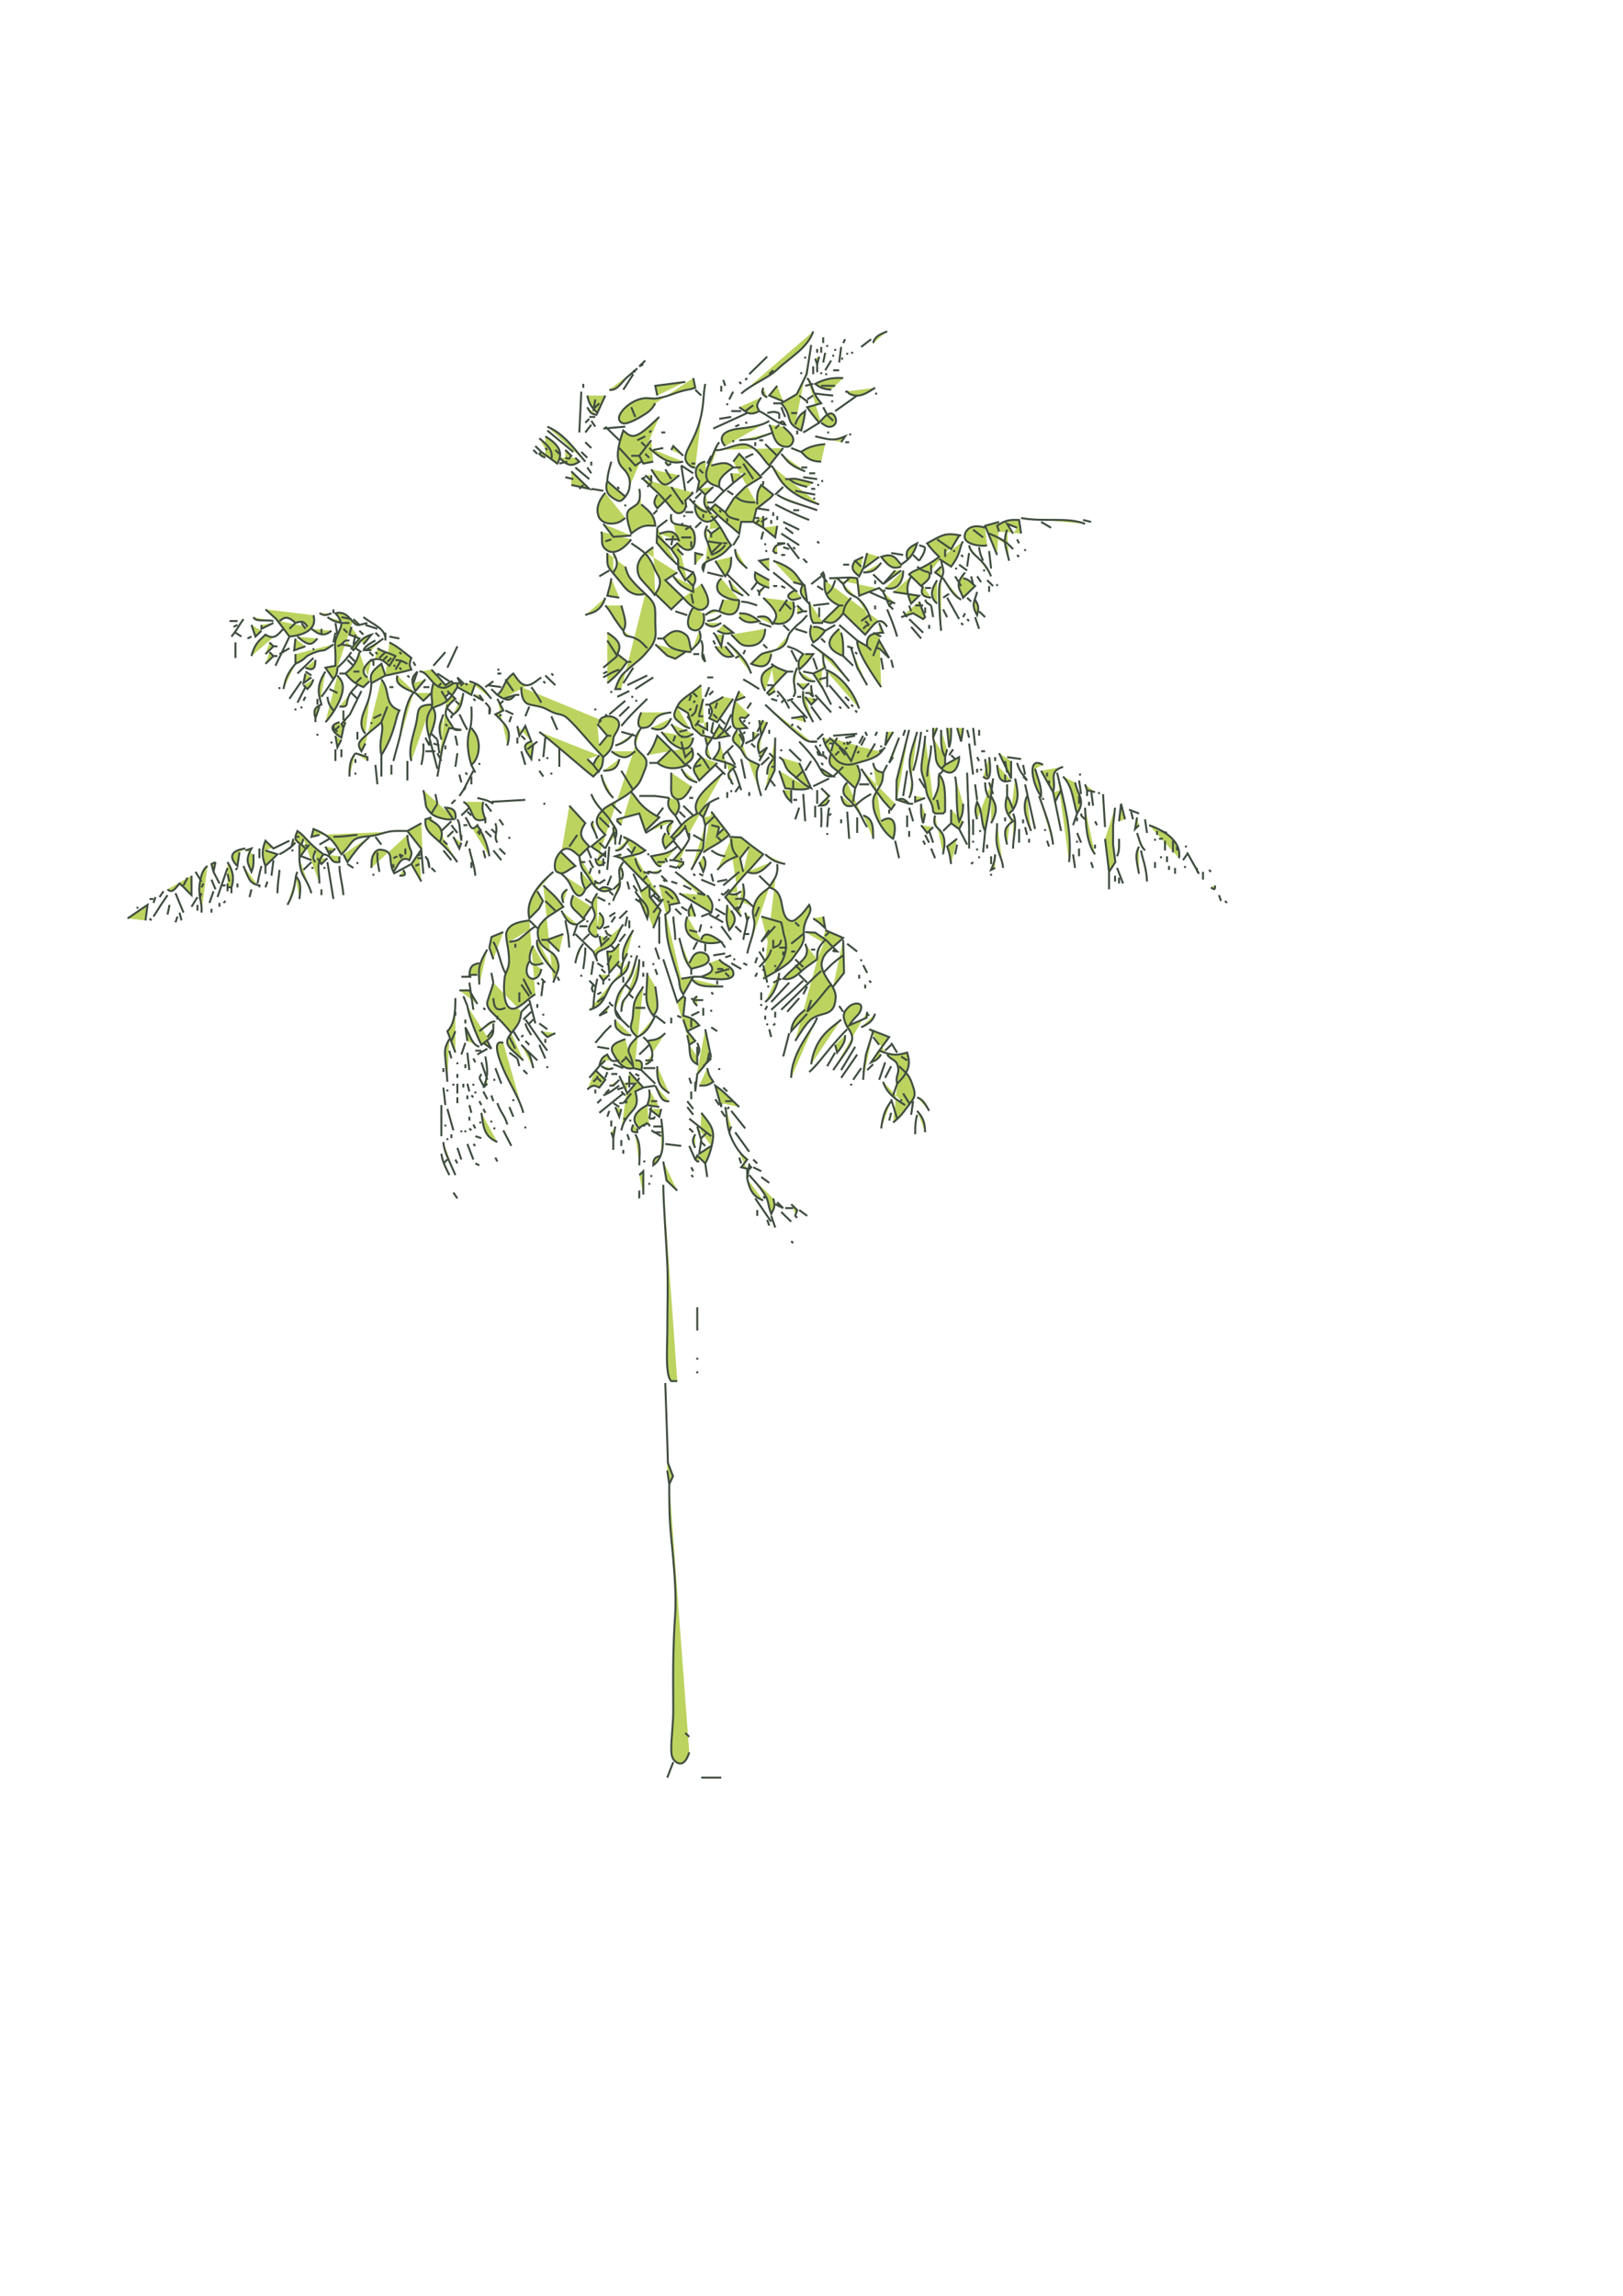 <?xml version="1.0" encoding="UTF-8" standalone="no"?>
<svg
   xmlns:dc="http://purl.org/dc/elements/1.1/"
   xmlns:cc="http://creativecommons.org/ns#"
   xmlns:rdf="http://www.w3.org/1999/02/22-rdf-syntax-ns#"
   xmlns:svg="http://www.w3.org/2000/svg"
   xmlns="http://www.w3.org/2000/svg"
   id="svg368"
   version="1.1"
   viewBox="0 0 210 297"
   height="297mm"
   width="210mm">
  <defs
     id="defs362" />
  <g
     id="layer1">
    <path
       id="path190"
       d="m 105.219,42.872 c -0.688,2.128 -3.002,3.374 -4.538,4.826 -1.379,1.304 -3.265,1.901 -4.773,3.221 M 114.789,42.872 c -0.913,0.406 -1.555,0.566 -1.811,1.509 m -6.466,-0.754 v 0.754 m 2.845,-0.503 -0.259,0.503 m 2.328,0.503 1.293,-1.006 m -7.76,0.754 -0.588,3.772 -1.275,2.584 -2.016,1.188 c 1.611,1.802 0.341,2.471 2.587,3.521 0.311,-1.167 0.389,-1.552 0.517,-2.515 -0.464,0.355 -0.869,0.546 -1.293,1.76 m 4.138,-10.31 v 0.251 m -0.776,0 v 0.754 m 2.587,-0.754 -0.259,2.012 m -2.845,-1.76 v 0.503 m 2.328,-0.503 v 0.251 m -1.293,0.251 -0.259,1.257 m 3.104,-1.257 v 0.251 m 0.517,-0.251 h 0.259 m -2.587,0.251 v 0.251 m -8.536,0 -2.328,2.263 m 7.242,-2.263 v 0.251 m 1.811,-0.251 -0.259,1.006 -0.259,-0.754 m -22.244,0.754 -0.517,0.251 0.776,-0.754 m 25.348,-0.251 h 0.259 m -1.552,0.251 -0.776,1.257 m -1.035,-0.754 v 1.006 m -0.517,-0.754 v 1.006 M 82.457,47.65 c -0.305,0.316 -0.681,0.594 -1.254,1.089 -0.741,0.64 -1.359,1.889 -2.367,1.677 m 3.104,-2.515 0.259,0.251 m 17.847,-0.251 -0.517,0.503 m 8.277,-0.503 h 0.776 m -4.914,0.251 v 0.251 m 2.587,-0.251 v 0.251 m -24.313,0 -1.293,2.012 m 26.124,-2.012 h 0.259 m 0.517,2.012 c -1.262,-0.087 -1.549,-0.389 -2.069,-0.754 0.983,-0.514 2.033,-0.853 3.621,-0.754 m -19.399,0 0.259,1.257 -0.558,0.165 c -2.116,0.367 -2.551,0.901 -4.356,1.197 -0.597,0.098 -1.18,-0.052 -1.552,-0.023 -1.807,0.144 -3.486,1.81 -3.406,2.666 0.018,0.195 0.124,0.398 0.388,0.551 0.618,0.356 2.566,-0.856 3.221,-1.304 0.694,-0.474 0.894,-0.957 1.09,-1.241 m 11.898,-3.269 -0.259,0.251 m 8.018,-0.251 c 0.848,1.067 0.394,1.564 1.811,3.269 l -1.811,0.503 c 0.429,0.631 0.62,0.888 1.552,2.012 0.379,-0.436 0.967,-1.21 1.521,-1.206 0.524,0 1.069,1.237 0.195,1.645 -0.645,0.301 -1.19,-0.275 -1.458,-0.44 m -12.674,-5.532 0.259,0.754 m -8.794,1.257 -0.259,-1.257 3.88,-0.503 m 6.984,0 0.259,0.251 m -20.434,0 v 0.503 m 15.778,-0.503 c -0.327,1.547 -0.083,3.019 -0.931,5.532 -0.919,2.725 -2.448,3.865 -1.124,5.003 0.22,0.189 0.447,0.335 0.761,0.278 m 14.226,-10.562 1.035,-0.251 m -11.898,0.251 v 0.754 m 8.018,1.257 -1.811,-0.754 1.035,-1.257 m 5.69,0 h 1.811 m -9.312,0.251 c -0.169,0.577 -0.302,0.793 0.517,1.257 m 13.967,-1.257 c -1.13,0.716 -2.13,1.42 -3.362,0.754 l -0.259,-0.251 h -0.259 M 89.958,50.416 90.734,51.17 m -15.519,-0.503 -0.259,5.281 m 19.916,-5.281 -0.517,1.006 m 4.397,-1.006 v 0.251 m 6.725,0 c 0.688,0.053 0.973,0.147 2.328,0.251 m 0.259,2.012 2.845,-2.012 m 2.328,-0.251 h 0.259 M 75.991,51.17 c 0.241,1.165 0.556,1.457 1.293,2.263 L 78.319,51.17 m 25.089,0 1.035,0.754 v 0.251 m 0,-0.503 0.776,-0.503 m -6.725,0.251 c -0.778,1.066 -0.524,1.192 -0.259,1.76 -1.289,0.709 -1.622,0.117 -2.587,-0.503 M 77.026,51.673 76.767,53.182 m 30.78,-1.257 h 0.259 m -30.262,0.251 -0.776,0.754 m 17.33,-0.754 v 0.251 m 5.949,-0.251 h 1.035 m -4.656,1.006 1.035,-0.754 m -21.468,0.251 c 0.371,0.715 0.466,0.867 1.293,1.006 m 4.397,-1.006 0.517,1.257 m 18.882,-1.257 0.517,1.257 m 4.914,-1.257 0.517,1.006 M 94.614,53.182 h 1.293 m 2.328,0 c 1.084,0.483 2.282,1.626 3.362,1.76 -0.342,-0.634 -0.322,-0.405 -0.776,-0.251 m -1.552,-1.257 c 0.906,-0.232 0.962,-0.151 1.552,0 m -4.138,0 -4.397,2.012 m 8.536,-2.012 v 0.754 m 1.552,-0.754 h 0.776 m 3.88,0.251 0.517,0.503 0.259,0.251 M 76.25,53.936 h 0.776 m 8.277,0 c -3.176,3.088 -3.507,2.757 -4.656,1.76 -1.109,3.137 -0.763,4.188 -0.01,4.923 0.719,0.703 1.078,1.558 0.72,2.833 -0.095,0.34 -0.298,0.547 -0.451,0.795 -1.209,-1.027 -1.593,-1.328 -2.328,-2.012 -0.15,0.485 -0.336,1.441 0.542,2.056 0.931,0.652 1.174,0.745 1.785,-0.045 m 12.157,-10.059 1.552,-0.251 m -18.364,0.251 -0.517,0.503 m 0.776,-0.251 0.517,0.754 m 22.503,-0.754 c -0.949,0.71 -2.964,0.893 -4.138,1.045 -1.852,0.24 -2.548,1.169 -1.552,2.224 m 2.587,-3.018 h 0.259 m 7.242,1.257 c 0.716,-0.396 0.958,-0.591 2.069,-1.257 m -29.486,0.251 -0.776,1.006 m 2.328,-0.503 2.845,-0.251 m 14.226,0 0.517,-0.251 m 3.88,0 c 0.536,0.772 0.476,2.854 2.274,2.858 0.665,0 0.831,-0.743 0.838,-0.818 0.053,-0.639 -0.637,-1.148 -1.301,-1.788 m -0.517,-0.251 -0.517,0.503 m -29.486,-0.251 c 2.188,0.948 3.427,2.81 4.914,4.527 m 2.587,-4.527 1.811,1.76 m -9.312,-1.257 3.362,2.766 m 10.087,-2.766 -0.259,0.251 m 19.14,-0.251 v 0.503 M 85.561,55.948 h 0.517 m 9.57,1.006 2.069,-0.172 2.328,-0.834 m 6.984,0 h 0.259 m 2.587,0.251 h 0.259 m -39.574,0.251 c 1.643,1.001 2.425,2.021 1.552,3.521 l -2.069,-1.509 -0.259,0.251 0.259,0.251 0.517,0.251 m 12.933,-2.766 -1.035,0.503 m 23.02,-0.503 c 1.856,0.411 2.28,0.662 3.88,0 l -0.517,0.754 M 69.783,56.702 c 1.167,0.94 1.813,1.637 1.552,2.766 m 12.933,-2.515 -1.552,2.012 0.517,1.006 1.293,-0.251 m 10.346,-2.766 v 0.251 m 3.362,-0.251 h 0.517 m -23.02,0.251 0.776,0.754 m 6.466,-0.754 0.517,0.503 m 9.57,-0.503 c -0.619,0.822 -0.832,1.738 -1.202,2.515 -1.344,2.827 0.459,2.977 1.202,3.269 0.043,-0.556 -0.326,-1.068 1.811,-2.515 -0.904,-0.943 -1.778,-0.469 -2.845,-0.251 m 0.517,-2.012 c 0.91,0.23 2.987,-1.042 4.128,-0.665 1.417,0.468 2.014,1.851 2.855,2.677 l 1.811,-2.263 m -3.621,-0.754 v 0.503 m 12.157,-0.503 h -0.517 m -10.346,0.251 1.552,1.509 m 5.69,0.754 c -1.679,-0.026 -2.013,-0.735 -2.587,-1.257 0.527,-0.373 1.344,-0.87 3.104,-1.006 m -37.505,0.251 0.776,0.754 m 16.812,-0.251 0.259,-0.503 1.293,1.257 m -17.847,-1.006 0.259,0.251 m 9.312,-0.251 2.069,2.263 0.776,-0.503 m 1.035,-1.76 c 1.891,1.753 2.986,2.094 4.397,1.76 m -3.88,-1.509 1.293,-0.251 m 16.554,0 1.293,0.503 m -34.66,-0.251 0.517,0.503 m 2.328,-0.503 0.517,0.503 m 0.776,-0.503 0.776,0.754 c -0.379,0.369 -0.041,0.49 -0.776,0.251 m 2.069,-0.754 0.776,0.754 m 7.501,-0.503 0.517,0.503 m 10.863,0.503 0.776,-1.006 2.845,3.018 -2.069,1.272 -1.494,1.494 -1.093,1.761 -1.293,-1.006 -0.517,0.503 c 0.594,0.815 3.01,2.7 3.621,3.269 l 0.259,-1.509 h 1.552 l 0.421,-1.686 1.814,-1.43 0.352,-0.405 -1.552,-1.257 c -0.336,0.61 -0.608,0.882 -0.517,2.515 m -1.552,-6.035 1.035,-0.503 m 3.621,0 c 0.701,0.676 0.787,1.39 3.104,2.263 M 81.682,58.966 h 1.035 m 9.312,0 -0.517,1.006 M 72.37,59.217 c 1.01,0.918 1.446,1.27 2.587,0.503 l -0.517,-0.503 m -1.035,0.503 -1.035,0.251 m 4.138,-0.251 v 0.503 m 2.587,-0.503 c -0.315,1.155 -0.471,1.641 -0.517,2.515 m 7.501,-2.515 c 0.422,0.782 0.414,0.373 0.776,0.251 m 4.656,2.263 -1.293,1.257 0.259,-1.257 c -0.729,-0.799 -0.632,-2.287 0.776,-2.515 m -1.811,0.251 h 0.517 m 6.208,0 1.293,2.012 m -9.312,-1.76 0.517,3.269 m -0.517,-3.269 1.552,1.006 m 10.087,-1.006 -1.293,1.257 m 1.293,-1.257 c 0.973,0.966 0.872,3.342 6.208,5.029 m -31.556,-4.778 1.811,1.509 m -0.259,-1.509 0.517,0.754 m 4.914,-0.754 0.259,0.503 m 13.191,-0.503 h 1.035 m 7.76,0 h 0.776 m -20.175,0.251 c 1.699,2.658 1.737,2.31 3.621,0.754 m -1.811,-0.754 0.776,1.257 m 3.621,-1.257 0.517,0.503 m -17.071,-0.251 2.328,2.263 -2.328,-0.503 m 9.57,-1.257 0.776,0.754 v -0.754 m 10.346,-0.251 0.259,1.257 c 0.701,-0.551 0.684,-0.523 1.552,-1.257 m 8.277,0 h 0.776 m -32.332,0.503 1.035,0.251 m 15.519,-0.251 -0.776,0.754 m 15.519,0.503 c -1.779,-0.415 -1.855,-0.692 -2.328,-1.006 0.741,-0.167 1.354,0.079 3.104,0.503 m -1.293,-0.754 1.811,0.251 m -22.762,0 0.517,-0.251 m -0.259,0.251 c 1.974,1.919 1.77,1.558 3.037,3.017 0.623,0.718 0.938,1.27 1.392,1.373 0.675,0.152 1.339,-0.625 1.003,-1.624 l 1.035,-1.006 m 11.898,-1.76 h 0.517 m -3.362,0.251 v 0.503 m 7.501,-0.503 h 0.259 m -22.244,0.251 -0.517,0.503 m 11.122,-0.503 c -1.214,1.088 -1.799,1.53 -2.587,2.515 m -16.812,-2.263 -0.517,0.503 m 30.78,-0.503 h 0.259 m -26.124,0.251 0.259,0.251 m 6.725,-0.251 1.552,2.263 -0.259,-0.503 m 4.138,-1.76 -1.035,1.006 -0.776,-0.754 m 2.587,-0.251 0.517,0.503 m 7.76,-0.503 -1.035,1.006 m -23.796,-0.754 1.552,0.251 m 4.656,-0.251 c 0.17,0.731 0.112,1.664 -0.34,2.02 -1.102,0.866 -1.778,0.518 -0.695,3.764 1.571,-1.292 2.091,-1.002 3.104,-1.006 -0.119,-1.529 -0.955,-1.991 -1.811,-2.766 m 21.986,-2.012 h 0.517 m -11.381,0.251 0.776,0.503 m 8.018,-0.503 2.587,0.503 M 78.319,63.744 c -0.315,0.384 -1.139,1.385 -0.992,2.514 0.084,0.647 0.292,0.976 0.772,1.252 0.369,0.211 0.855,0.254 1.254,0.217 0.809,-0.075 1.155,-0.435 1.553,-0.713 m 8.536,-3.269 h 0.259 m 1.035,0 -0.776,0.754 m -4.914,-0.503 c -0.673,1.125 -0.28,1.292 0,1.76 l 1.811,-1.76 m 4.397,0 c -0.243,0.998 -0.251,1.401 0.776,2.515 m 8.536,-2.515 c 1.288,0.884 2.681,1.122 5.173,2.012 M 95.131,64.247 c 0.722,0.505 0.997,0.737 2.587,0.754 m -8.536,-0.503 c 0.811,0.821 1.274,1.571 2.328,1.76 m 13.709,-1.76 h 0.259 m -15.519,0.251 -0.259,0.251 m 1.811,0 h 0.776 M 80.906,65.253 v 0.251 m 9.053,-0.251 c -0.116,0.585 0.096,1.621 1.038,2.104 0.824,0.423 1.381,-0.244 1.807,-0.595 v 0 m 7.501,-1.509 c 1.458,0.728 2.554,1.316 4.397,2.012 M 88.665,65.504 h 0.259 m 2.587,0 0.517,0.503 m 5.949,-0.251 1.552,0.251 m -14.485,0 -0.517,0.503 m 8.536,-0.503 0.259,0.251 m 9.312,-0.251 h 0.776 m -14.743,0.251 h 1.035 m 4.138,0 c 0.335,0.518 0.34,0.692 1.811,1.006 m 4.397,-1.006 v 0.503 m -13.191,-0.251 c -0.237,1.529 0.572,1.193 2.053,1.556 1.04,0.255 1.068,1.443 0.959,2.21 -0.043,0.301 -0.193,0.767 -0.703,0.854 -0.728,0.124 -1.259,-0.61 -1.533,-0.848 l -0.776,0.754 0.863,1.264 0.058,1.25 0.889,1.51 1.035,-1.006 c 0.403,0.931 0.32,1.051 0,1.76 l -0.776,-0.754 m 2.069,-8.55 v 0.503 m 7.76,-0.251 v 1.509 l -1.293,-0.754 m -9.053,-0.754 h 0.259 m 3.362,0 c 1.495,1.502 1.831,2.904 2.587,3.772 -0.485,0.468 -0.722,0.953 -1.811,1.53 -0.885,0.469 -2.35,0.687 -1.81,1.739 L 91.252,72.797 m 9.312,-6.035 v 0.503 m -6.466,-0.251 v 0.503 m 3.621,-0.503 h 0.517 m 1.035,0 -0.776,0.503 m 30.78,1.257 -0.259,-0.754 c 0.944,-0.659 1.487,-0.82 2.845,-0.754 l 0.259,1.76 m 0,-2.012 c 3.028,0.554 5.92,-0.166 8.277,0.754 m -55.352,0.503 1.293,-1.006 m 11.898,0 -0.517,0.503 m 2.069,-0.503 v 0.503 m 29.228,4.024 -1.552,-3.772 1.811,-0.503 m 10.863,-0.251 1.035,0.251 m -50.437,0 -0.776,0.754 m 11.381,-0.754 2.069,1.006 m 31.297,-1.006 1.293,0.754 m -57.938,-0.503 1.298,1.682 2.323,-0.173 m 6.466,-1.509 h 0.259 m 39.315,2.766 c -0.48,0.202 -3.079,-0.021 -2.905,-1.23 0.153,-1.059 1.226,-1.507 2.646,-1.034 m 4.138,0 -1.293,-0.503 0.776,1.257 m -41.643,-1.006 -0.776,0.503 m 2.845,-0.503 c -0.226,0.552 -0.532,0.916 0,2.012 l 1.811,0.251 -1.293,1.257 -0.517,-1.509 m 9.053,-2.012 -0.259,1.509 -1.552,-1.257 m -13.709,0 -0.073,1.94 1.361,1.578 1.298,1.26 m 3.88,-4.526 0.517,0.503 1.035,-0.754 m 8.536,0 1.035,0.754 m 23.279,-0.503 1.293,1.006 m 3.104,-1.006 c -0.565,1.578 -0.178,2.166 0.259,4.024 M 77.802,68.773 c 0.27,0.955 -0.296,1.847 0.861,2.484 1.054,0.581 2.349,-0.604 3.019,-1.478 m 17.071,-1.006 -0.259,1.006 M 85.303,69.025 c 0.424,0.009 2.011,-1.012 2.587,1.006 m 4.138,-1.006 v 0.503 m 9.053,-0.503 2.328,1.509 m 16.812,3.521 c 0.322,0.867 -0.578,1.269 -1.035,1.76 l -1.552,-1.509 c 0.793,-0.746 1.456,-0.454 3.88,-2.263 -1.046,-1.038 -1.156,-1.211 -1.552,-1.76 2.104,-1.155 2.334,-1.378 4.397,-1.006 m 3.621,-0.251 c 1.54,0.651 2.132,0.948 3.104,2.012 m -46.04,-1.76 1.811,1.76 m 0.259,-1.76 -0.259,1.257 m 8.794,-1.257 -0.776,1.257 m 29.228,-1.257 -1.035,1.76 -1.811,-1.257 m -33.108,-0.251 h 1.293 m -3.362,0.251 h 1.811 m 12.674,0.503 h 1.035 c -0.852,0.191 -1.346,0.099 -1.552,1.006 l 0.259,0.251 h 0.259 m 31.038,-1.76 0.259,0.503 M 78.319,70.031 79.095,69.779 m 10.346,0.251 v 0.754 m 16.295,-0.754 0.259,0.251 M 124.618,70.031 c -0.499,0.653 -0.164,1.437 -1.552,3.269 l -1.552,-1.006 M 81.682,70.282 c 0.469,0.335 1.225,0.787 1.796,1.31 0.342,0.314 0.836,1.074 1.093,1.707 0.305,0.752 0.51,0.989 0.644,1.257 0.33,0.665 0.219,1.399 -0.428,2.263 l 2.069,2.012 1.552,-1.509 -2.328,-2.263 1.552,-1.006 m 5.949,-3.772 h 0.517 m 4.914,0 v 0.251 m 2.845,-0.251 1.552,2.012 m 13.967,0 c -0.207,-1.03 0.077,-1.382 1.293,-2.012 -0.597,2.054 -1.726,2.429 -2.069,2.766 -0.564,-0.528 -0.837,-1.652 -2.587,-1.006 1.164,1.464 1.603,1.57 2.587,1.257 M 93.838,70.533 c -0.359,0.335 -0.435,0.719 -1.811,1.257 m 26.9,-1.257 0.776,0.251 m 5.69,-0.251 c 0.21,1.408 1.837,1.536 2.845,4.024 m -43.454,2.515 c -0.728,-1.005 -1.217,-1.393 -1.729,-2.012 -0.134,-0.162 -0.358,-0.345 -0.516,-1.006 -0.119,-0.499 -0.027,-0.917 0,-1.006 0.175,-0.583 0.404,-1.176 1.986,-2.263 m 16.812,0 0.776,0.251 m 0.517,-0.251 0.259,0.251 m 16.812,-0.251 c -0.097,0.49 0.04,0.571 -0.776,1.76 m 7.76,-1.76 c 0.087,0.571 0.065,0.731 0.517,1.76 m -39.574,-1.509 0.776,0.754 m 6.725,-0.754 c -0.021,1.365 0.878,1.852 1.552,2.515 m 18.623,-2.012 1.552,0.251 m 5.432,-0.754 v 1.006 m 10.346,-1.006 v 0.251 m -33.625,0 h 0.259 m 24.055,0 h 0.259 m 4.397,0 0.259,2.263 M 78.578,71.539 c 0.014,1.534 -0.113,1.62 0.821,2.694 0.47,0.541 0.831,1.003 1.256,1.538 0.508,0.64 0.813,0.785 1.037,0.904 0.68,0.362 1.225,0.28 1.8,0.145 -0.572,-0.557 -1.103,-0.984 -1.739,-1.76 -0.261,-0.318 -0.518,-0.534 -0.848,-1.76 m -1.552,-1.76 c 0.73,1.257 0.498,1.755 0,2.515 m 11.639,-2.263 -1.035,-0.251 v 1.509 m 22.244,-1.509 -0.517,2.012 c 0.552,-0.366 0.88,-0.637 2.069,-1.509 m 11.639,-0.503 -0.259,1.76 m -24.055,-1.509 h 0.517 m 9.829,1.509 -0.776,-0.754 1.035,-0.503 m 6.466,-0.251 c 0.561,0.545 0.18,0.175 0.776,0.754 m 5.432,-0.754 0.259,0.251 m 6.984,-0.251 0.259,0.251 m -40.35,0 0.259,0.251 m 2.845,-0.251 c -0.013,1.134 -0.076,1.569 -0.776,2.515 l -1.293,-2.012 m 6.984,1.257 -1.293,-1.257 1.293,-0.251 m 4.397,0 0.517,0.503 m -4.397,-0.251 c 3.04,1.033 3.003,2.127 3.88,3.018 -0.644,1.105 -0.197,1.486 0.517,2.263 l -0.34,-2.115 -1.471,-0.4 m 9.053,-1.76 -0.517,1.006 c -0.34,-0.384 -1.389,-0.862 -0.517,-2.012 m 11.122,0 c 0.369,1.551 0.409,1.247 -0.035,2.515 -0.245,0.701 -0.237,1.129 -0.238,1.76 -0.004,1.141 0.114,3.428 0.274,4.778 m -7.76,-8.802 c -0.572,0.757 -1.037,1.297 -2.328,1.257 m -2.587,-1.006 h 0.776 m 10.605,0 v 1.257 m 3.621,-1.257 1.035,0.754 m -37.246,-0.503 1.811,0.754 m 28.969,-0.754 c 0.526,0.381 0.538,0.502 1.552,0.754 m 1.552,-0.754 -0.776,0.754 1.035,0.754 m 1.552,-1.257 h 0.259 m -45.006,0.251 -1.293,0.754 m 38.281,-0.754 -1.552,1.76 2.328,-1.76 m 0.259,0 c 0.05,0.688 -0.297,2.785 -2.328,2.263 m 12.674,-2.263 h 0.259 m -35.953,0.251 2.069,0.503 m 5.949,1.509 c -0.895,-0.365 -2.118,-0.597 -1.811,-2.012 l 1.811,1.006 m 0.517,-1.006 3.104,2.515 m 3.88,-1.257 -0.776,-1.006 0.259,-0.251 c 0.573,0.987 -0.75,3.005 2.069,4.275 l -2.069,2.012 c 0.876,0.262 1.357,0.64 2.587,-1.006 l 2.845,2.766 c 0.983,-1.128 1.843,-2.703 2.845,-1.006 m 10.087,-7.041 c -1.492,1.625 -0.604,2.235 -0.259,3.269 L 126.17,75.814 c -0.751,-0.667 -0.874,-0.884 -1.552,-1.006 m -30.521,-0.503 2.845,2.766 m 10.346,-2.263 c 2.412,-0.064 2.644,-0.175 3.621,0 l 0.259,2.263 2.587,-1.006 0.259,0.251 0.259,0.251 0.259,-0.251 m -1.552,-2.012 1.293,1.257 M 87.113,74.557 c 0.319,0.309 0.569,1.21 2.587,2.012 v -0.754 m 16.554,-1.257 -1.293,1.006 m 12.933,-1.006 c -0.609,1.11 -0.678,1.957 0,3.521 l 1.035,-1.006 -3.362,-0.503 m 8.018,-2.012 0.776,1.257 m 1.293,-1.257 0.259,1.006 m 0.517,-1.006 0.517,0.754 M 79.095,74.809 c -0.142,1.131 -0.365,1.541 -0.517,2.263 l 1.552,0.251 m 13.191,-2.515 c -0.206,0.315 -0.701,0.605 -0.472,1.505 0.222,0.874 2.307,1.521 2.8,1.261 m 12.674,-2.766 0.776,0.754 0.776,-0.754 m 12.157,0 c 0.742,1.12 1.271,2.212 2.328,2.766 m -30.004,-2.515 0.414,1.245 1.397,0.766 m 11.898,-2.012 c -0.377,1.343 -0.766,1.454 -1.035,1.76 m 6.208,-1.76 v 0.503 m 8.018,-0.503 c -0.379,0.656 -1.292,1.98 0,3.018 m 6.466,-3.018 0.776,0.754 m -30.521,-0.503 -0.776,1.006 m -6.466,-0.754 c 1.105,1.842 1.115,2.679 0.468,3.132 -0.173,0.121 -0.507,0.396 -1.243,-0.009 -0.925,-0.507 -1.469,-1.283 -1.553,-1.364 M 109.099,75.562 c 0.265,0.547 0.259,1.05 1.811,1.76 m 18.106,-1.76 v 0.251 m -30.004,0 -0.776,0.754 v 0.503 m 1.811,-1.257 h 0.517 m 0.517,0 0.517,0.251 m 4.138,-0.251 0.776,0.503 m 12.933,-0.503 c -0.536,1.217 0.248,1.432 1.035,1.509 m 7.501,-1.509 v 0.754 m -8.277,-0.503 h 0.776 m -22.503,0.251 0.259,0.251 m 5.432,0.754 c -0.406,0.156 -1.096,0.387 -1.382,0.202 -0.702,-0.452 -0.051,-0.813 0.606,-1.208 m 9.57,0.251 3.362,1.509 m -1.552,-1.509 0.776,1.76 0.517,-0.503 m 10.863,-1.257 c -0.297,1.269 -0.836,1.525 0,3.018 0.304,-1.099 0.095,-1.362 -0.259,-2.012 M 83.492,76.82 c 1.476,1.369 1.283,1.665 1.294,3.772 0.004,0.874 0.169,1.482 -0.117,2.263 -0.3,0.82 -0.719,1.162 -0.988,1.504 -0.773,0.983 -1.879,1.673 -2.469,2.281 -0.42,0.433 -0.939,0.505 -1.6,2.501 h 0.776 m 9.053,-12.322 0.259,1.257 m 33.108,-1.257 -0.776,0.503 m -43.712,0 c -0.669,2.108 -2.079,1.923 -2.587,2.263 m 23.02,-2.263 c 1.967,1.92 1.913,2.333 1.293,3.269 1.722,0.547 3.063,-0.88 2.587,-2.766 m 7.501,-0.503 c -0.531,0.608 -0.87,0.946 -1.035,2.012 m 1.811,-2.012 c 0.328,0.342 1.202,0.876 1.811,3.018 m 9.829,-3.018 1.552,2.766 m 1.035,-2.766 0.517,0.503 m -32.073,-0.251 -0.517,1.509 c 1.715,0.888 2.565,0.305 2.587,-1.509 m 6.208,0 -1.035,1.509 m 18.882,-1.509 c 0.238,0.455 0.066,0.314 0.776,0.754 M 95.907,77.825 c 0.445,0.058 0.643,-0.019 2.069,0.503 m 6.725,-0.503 c 0.207,1.312 -0.004,1.888 0.517,2.766 h 1.293 m 12.415,-2.766 0.776,2.012 -0.259,0.251 -1.293,-0.754 -1.552,0.503 m -15.002,-1.76 0.776,0.754 M 78.319,78.328 c 0.716,0.746 0.885,1.438 2.328,3.269 0.377,-0.759 0.404,-1.042 -0.259,-3.269 m 22.244,0 0.259,0.251 m 0.259,-0.251 0.776,0.754 -0.776,0.251 m 2.069,-1.006 2.069,-0.251 m 1.293,0.251 h 0.517 m 4.138,0 v 0.503 m 1.811,-0.503 0.517,0.503 m 2.069,-0.503 0.259,0.754 m 0.517,-0.754 h 1.035 m 1.035,0 0.259,1.509 M 89.7,78.58 c -0.609,0.823 -0.996,2.307 -0.361,2.754 1.104,0.779 2.087,-0.647 1.655,-2 m 2.069,-0.251 c -0.701,-0.182 -0.825,-0.254 -1.811,0.503 m 14.743,-1.006 v 1.257 m 13.709,-1.257 v 0.754 m -85.356,-0.503 1.404,1.258 1.7,2.262 c 1.401,-0.127 3.683,-0.691 3.104,-2.766 m 2.587,-0.754 v 0.503 -0.503 m 0.517,7.544 c -0.063,0.954 -0.153,0.932 -0.517,1.509 l -1.035,-1.509 1.293,-0.251 c 4.66e-4,-0.224 0.008,-0.581 0.009,-1.264 0.002,-0.56 -0.076,-0.913 -0.06,-1.502 0.015,-0.54 0.123,-0.754 0.448,-1.509 0.409,-0.953 0.561,-1.083 -0.05,-2.095 L 43.401,79.334 c 1.865,-0.459 2.141,1.771 3.104,1.509 L 46.246,80.592 45.987,80.34 45.729,80.089 m 69.06,-1.257 c 0.373,0.922 0.86,2.027 1.293,3.521 m 5.949,-3.521 0.517,1.006 M 87.372,79.083 88.924,79.586 m 15.002,-0.503 h 0.517 m 12.415,0 0.517,0.754 m 9.312,-0.754 0.776,0.754 m -86.132,-0.503 c 0.592,0.245 0.617,0.387 1.552,0 m 1.293,0.503 1.293,0.251 m 50.179,-0.754 c 0.693,0.037 1.237,-0.042 2.587,1.006 -1.437,0.408 -2.037,0.042 -2.587,-0.503 m 2.328,0 c 1.492,-0.369 1.629,0.424 2.069,1.006 m 24.831,-1.509 -0.259,0.503 m -88.459,0.503 c 0.431,-0.258 0.874,-0.919 2.069,0.251 0.784,-0.261 1.079,-0.29 1.552,0.503 M 93.321,79.586 c -0.525,0.371 -0.715,0.6 -1.811,0.754 M 104.443,79.586 c -1.162,1.383 -0.921,0.749 -2.172,2.19 -0.5,0.576 -0.255,1.252 -1.014,1.861 -0.401,0.322 -0.875,0.458 -1.47,0.614 -1.56,0.409 -1.016,0.117 -2.587,1.621 1.623,0.683 2.338,0.298 2.587,-1.257 m 12.674,-5.029 -1.035,0.754 M 32.796,79.837 c 0.287,0.685 1.564,0.272 2.587,0.503 m 6.984,-0.503 c 1.075,0.752 1.633,0.75 2.845,0.754 m 1.811,-0.754 c 1.286,1.001 2.964,1.474 2.845,3.018 v -1.006 m 76.303,-2.012 0.517,1.509 M 31.503,80.089 c -0.655,0.904 -0.73,1.249 -1.552,2.263 m 87.684,-2.263 1.811,1.76 m 5.69,-1.76 0.259,0.251 m -95.702,0 h 1.035 m 62.594,0.251 c -0.929,0.54 -1.059,0.592 -1.811,0.251 l -0.259,-0.251 m 20.692,-0.251 0.517,0.503 m -77.079,-0.251 -1.552,0.754 v -0.503 m 4.397,-0.251 -0.776,0.754 m 1.552,-0.754 0.517,0.754 m 3.88,-0.754 0.259,1.509 m 54.576,-1.509 1.552,0.503 m 13.967,-0.503 0.517,1.257 c -1.64,0.015 -2.224,0.452 -2.069,1.76 l -1.293,-0.754 c -0.088,1.471 2.167,4.653 3.104,6.035 m 10.346,-8.299 0.259,0.251 m -94.408,0.251 0.517,-0.251 m 1.811,0 0.517,1.509 0.776,-0.754 m 12.674,-0.754 1.035,-0.251 m -0.259,0.251 1.552,0.503 v 0 m 44.747,-0.503 1.293,1.006 c -1.146,0.28 -1.384,0.049 -2.069,-0.251 m 8.536,-0.754 0.776,0.754 m 2.845,-0.754 c -0.125,0.737 -0.35,1.175 0.259,2.263 0.393,-0.292 0.702,-0.365 1.552,-1.509 -0.979,-0.584 -1.013,-0.469 -1.552,-0.503 m 2.845,-0.251 -1.293,0.754 m 1.811,-0.754 2.328,2.012 m 0.776,-1.509 c 0.552,-0.537 0.158,-0.303 0.776,-0.503 m 7.76,0 v 0.503 m -74.751,-0.251 -0.259,1.006 1.293,0.503 -1.035,1.257 0.259,0.251 c 0.755,-0.8 0.832,-1.565 2.328,-2.012 l -1.035,1.257 m 70.871,-2.263 1.293,1.509 M 36.676,81.346 c -0.628,0.572 -1.085,1.576 -2.328,0.754 -0.62,0.657 -1.323,0.943 -1.811,2.766 m 7.76,-3.521 c 1.04,0.817 1.652,1.016 2.587,0.251 m -1.293,-0.251 v 0.754 m 2.845,-0.754 0.517,0.503 m 54.059,-0.503 c -0.041,1.231 -0.601,2.072 -1.811,2.192 -1.386,0.137 -1.5,-0.402 -2.586,-1.438 m 8.277,-0.754 1.552,0.503 m 4.138,-0.503 c -0.501,0.54 -2.822,2.197 0.517,3.521 0.038,-1.658 -0.07,-2.315 -0.259,-3.018 m -62.335,-0.251 0.517,0.503 m 33.625,-0.503 c 0.191,0.865 0.563,0.613 1.293,0.88 0.985,0.361 1.303,0.898 1.811,1.383 m 5.69,0.503 c -3.295,-0.264 -3.03,-1.204 -3.621,-1.76 0.576,-0.473 1.364,-1.402 2.548,-0.746 0.977,0.541 0.696,1.062 1.073,2.255 0.851,-0.858 1.534,-1.237 1.035,-2.515 m -60.008,0.251 0.776,0.503 m 12.157,-0.503 -0.259,1.257 m 5.432,-1.257 0.517,0.503 m 29.486,-0.503 c 1.579,1.002 1.875,1.685 1.293,2.766 l 1.293,1.006 c -0.504,0.543 -0.601,1.11 -2.587,2.766 m 13.709,-6.538 0.259,0.251 m 20.434,-0.251 1.035,0.503 M 45.987,82.101 45.729,83.358 m 46.816,-1.257 0.776,1.509 0.259,-1.509 m -61.56,0.503 0.517,-0.251 m 4.914,0 -1.811,3.772 m 2.845,-3.772 c 1.583,1.405 1.919,1 2.587,0.251 m 3.621,0.251 h 0.517 m 5.173,-0.503 1.293,0.251 m -13.45,0 -0.163,1.53 1.456,-0.524 m 10.087,-1.006 c -1.135,0.853 -1.477,1.006 -2.328,1.509 h 0.776 m 36.987,-1.509 h 0.776 m 20.434,0 0.517,0.503 m -62.077,-0.251 -0.517,0.503 1.293,0.251 m 3.104,-0.754 c -1.228,0.669 -1.272,0.823 -1.552,1.257 m 31.556,-1.257 1.293,2.012 m 10.863,-2.012 c 0.436,1.074 -0.037,1.645 0.214,2.346 l 0.304,0.42 -0.259,-1.006 m 1.293,-1.76 0.259,0.503 m 21.21,0.503 1.293,1.257 -1.293,-2.263 -0.776,2.012 M 30.468,83.106 v 2.012 m 4.397,-2.012 0.517,0.503 -1.035,1.006 m 16.037,-1.509 c 0.987,0.495 1.64,1.061 2.845,2.012 -0.353,0.904 -0.217,0.941 0,1.509 -1.47,0.401 -1.893,0.436 -2.93,0.69 l -0.432,0.065 -0.517,-1.509 c -1.337,1.001 -1.523,1.504 -1.293,2.515 l 1.811,-1.006 m 44.23,-4.275 c 0.215,0.209 0.959,0.842 1.786,1.761 0.918,1.02 1.182,2.013 1.318,2.263 m -54.059,-3.772 c -1.774,1.314 -0.888,0.428 -2.587,1.109 -1.508,0.605 -0.643,0.644 -2.328,1.405 v -1.257 m 5.432,-1.006 0.517,-0.251 m 40.609,0 1.553,1.458 1.027,0.401 1.3,-0.853 m 10.087,-1.006 0.517,0.503 m 5.69,-0.503 2.696,2.033 2.218,2.745 M 35.383,83.61 h 0.517 m 23.279,0 -1.293,2.766 m 34.66,-2.766 c 0.63,0.879 1.202,1.677 2.328,1.257 l -1.035,-1.257 m 8.018,0 c 0.634,0.259 0.921,0.215 2.069,1.006 -0.379,0.516 -0.79,0.835 -0.517,2.012 0.448,-0.439 0.854,-0.689 1.811,-2.012 h -1.035 m 5.432,-1.006 0.776,0.251 m 1.811,-0.251 0.517,0.503 m -75.268,-0.251 -1.293,0.754 m 4.397,-0.754 v 0.251 m 5.432,-0.251 0.776,0.503 m 2.069,-0.503 c 0.879,0.549 1.492,0.579 2.328,1.006 l -0.776,1.257 c -0.895,-0.745 -1.225,-1.048 -2.328,-0.754 l 0.259,0.251 v 0.251 0.251 m 61.818,-2.263 0.783,2.515 1.286,2.263 m 1.035,-4.778 h 0.517 m -17.33,0.251 -0.259,0.503 m 6.208,-0.503 0.776,1.509 m -68.285,-1.257 0.517,0.503 -1.035,1.006 m 11.122,-1.509 c -0.927,1.282 -1.344,1.555 -1.811,2.012 m 2.845,-2.012 c -0.419,1.616 -1.139,2.199 -1.811,2.766 0.393,0.381 0.761,1.138 2.328,1.76 l 0.776,-0.754 m 0,-3.772 0.517,0.503 m 0.259,-0.503 0.259,0.251 m 1.035,-0.251 -0.776,0.754 m 2.587,-0.754 0.259,0.251 m 5.69,-0.251 -1.552,1.76 m 54.576,-1.76 0.259,0.251 m -21.21,0 h 0.776 m 16.037,0 c -0.011,0.71 -0.061,0.876 0.259,1.76 -0.658,0.351 -0.698,0.351 -1.552,0.754 l 1.293,2.012 -0.259,-0.503 M 35.383,84.867 h 0.517 m 4.656,0.251 -2.069,2.012 m 6.725,-2.263 0.776,0.754 m 4.138,-0.754 -0.517,0.503 m 30.262,-0.503 -1.811,1.509 m 31.038,-1.509 1.293,1.257 m -59.749,-1.006 -0.517,0.503 m 45.006,-0.503 0.517,-0.251 m 9.57,0.251 0.517,1.509 v 0 m 8.277,-1.509 0.259,1.509 M 40.814,85.37 c -0.043,0.546 0.076,1.638 -1.293,1.006 m 5.432,-1.006 0.776,0.754 m 1.811,1.509 C 47.049,87.327 46.537,86.591 48.057,85.37 m 3.104,0 c 0.696,0.086 0.745,0.07 1.552,0.503 m -0.776,-0.503 -0.776,1.257 m 64.146,-1.257 0.259,1.006 m -62.077,-0.754 0.259,0.503 m 27.417,-0.503 h 0.517 m -43.454,0.251 c -1.213,1.44 -1.321,2.195 -1.552,3.269 m 63.111,-3.269 c 0.87,0.618 1.145,0.675 2.069,1.006 -0.451,0.443 -0.947,0.942 -2.587,2.766 l 0.259,0.251 0.776,-0.503 m -49.403,-3.269 h 0.259 m 48.886,0 c -0.581,0.581 -2.385,0.853 -1.035,3.269 m -47.334,-3.018 0.259,0.251 m 2.328,0.251 c 0.771,-0.13 1.466,1.233 2.079,1.693 1.073,0.805 1.658,0.253 2.318,-0.184 l -0.259,-0.251 -0.776,0.503 C 56.881,87.748 56.642,87.466 55.816,86.627 m 26.124,-0.251 -1.293,2.012 m 22.503,-2.012 c -0.706,1.542 -0.349,1.952 -0.347,2.513 7e-4,0.271 0.285,0.673 -0.17,1.259 M 64.352,86.627 h 0.259 m 13.45,1.006 c 1.089,-0.631 1.439,-0.804 2.069,-1.006 m 26.641,0 c 1.62,0.533 3.449,2.322 4.397,5.029 m -71.647,-4.778 0.776,0.503 m 1.811,-0.503 c -1.31,2.003 -0.831,3.034 -0.517,4.275 -0.942,0.366 -1.04,0.799 -0.776,1.76 l 0.517,-1.509 m 4.397,-4.527 h 0.776 m 6.984,1.509 0.517,-1.509 c -0.447,0.556 -1.063,0.847 -0.259,2.515 l 1.293,-1.509 m 1.552,-0.754 1.552,1.006 m 19.916,-1.006 0.517,-0.251 m 23.279,0 h 0.776 m 0.776,0 c 0.22,0.227 0.499,1.371 2.069,1.257 m -1.552,-1.257 1.293,0.251 m 1.811,-0.251 v 2.012 m -67.509,-1.76 -0.259,1.257 1.035,-0.754 m 3.621,-0.503 h 0.776 m 19.658,0 h 0.517 m 0.259,3.269 1.552,-0.503 c -0.339,0.254 -0.659,1.253 -2.328,0 0.968,-0.791 0.737,-1.798 2.069,-2.766 l 0.387,0.538 c 1.236,1.858 2.215,0.643 3.234,-0.035 m 1.293,-0.503 0.259,0.251 m -27.935,0 c 0.281,0.38 0.684,0.706 0.706,1.5 0.037,1.382 -1.344,3.626 -2.258,4.535 m 9.312,-6.035 c -0.167,0.713 -0.194,1.303 2.328,2.263 m -1.035,-2.263 0.259,0.251 m 17.588,-0.251 1.293,1.257 m 11.898,-1.257 -2.587,1.257 m -34.401,-1.006 -0.776,0.754 m 13.191,-0.754 0.776,0.754 -0.259,0.251 -0.517,-1.006 m 25.348,0 -2.328,1.509 m 9.312,-1.509 h 0.776 m 14.743,0 -1.035,0.251 m -65.439,0 c -0.199,0.499 -0.135,0.576 -0.776,1.257 l -0.517,-0.503 m 3.88,-0.754 c -0.449,0.654 -0.694,1.152 -1.552,2.263 m 7.76,-2.263 c 1.257,1.594 0.246,3.248 2.328,4.024 -0.537,0.901 -0.529,2.942 -2.328,5.784 -0.43,-1.931 0.419,-3.03 0,-4.275 -0.633,0.648 -1.259,1.022 -2.207,1.897 -0.795,0.734 -0.904,1.033 -0.38,1.875 l 0.517,-1.006 m 18.106,-8.299 c 0.733,1.05 0.775,1.137 1.035,1.509 m 29.745,-1.509 c 1.176,0.65 1.419,0.868 2.069,1.257 m -59.232,-1.006 -1.552,2.263 m 23.279,-2.263 c 1.501,0.459 1.73,0.904 2.845,2.263 m -0.776,-1.509 1.035,-0.754 m 6.466,0 0.259,0.251 m -22.503,0 c -0.041,0.507 -0.033,0.962 -0.336,2.012 -0.436,1.51 -1.642,3.163 -0.44,4.527 m 8.794,-6.538 c -0.542,1.848 0.075,2.121 -0.259,3.269 1.372,-0.638 1.947,-0.384 3.362,-2.766 l 1.811,1.006 0.517,-1.509 m -4.397,0 -0.517,0.503 m 2.069,-0.503 h 0.776 m -0.259,0 v 0.503 m 1.035,-0.503 0.259,0.251 m 42.678,-0.251 0.776,0.754 0.776,-0.754 m -58.456,0.251 c -0.248,0.256 -0.83,0.832 -1.037,1.264 -0.568,1.183 0.043,1.602 -1.291,1.503 m 19.14,-2.766 1.811,0.251 m 25.865,-0.251 c -1.728,1.501 -2.577,1.683 -3.104,2.766 l 1.383,0.831 0.617,1.908 1.118,0.984 1.796,0.42 1.811,-0.37 c -0.836,-0.813 -0.702,-0.683 -1.293,-1.257 -0.595,0.792 -0.629,1.288 -1.552,2.515 L 91.252,95.429 m 8.018,-6.79 h 0.776 m 4.914,0 c 0.039,0.895 0.059,0.872 0.259,1.509 l -0.517,-0.503 m 2.587,-1.006 2.587,3.018 M 36.159,88.891 v 0.251 m 3.362,-0.251 -1.035,2.012 m 11.898,-2.012 h 0.517 m 3.88,0 h 0.776 m 11.898,0 c -0.03,0.815 0.13,1.831 0.811,2.156 0.495,0.235 1.683,0.264 2.441,0.689 1.321,0.741 1.546,0.57 2.179,0.821 0.683,0.271 2.443,2.374 3.511,3.585 0.697,0.79 1.138,1.24 1.662,1.803 1.133,-0.93 1.205,-1.555 1.321,-2.5 0.022,-0.178 0.234,-0.492 0.45,-0.873 0.671,-1.181 -0.038,-1.716 -0.757,-1.883 -0.488,-0.113 -1.429,0.009 -1.531,0.729 l 0.259,-0.251 m -9.053,-4.275 c 0.85,1.159 0.988,1.509 1.293,2.012 m 21.727,-2.012 -0.517,1.257 0.259,-0.503 m -48.886,-0.503 1.035,0.503 m 19.916,-0.503 0.776,0.754 m 42.161,-0.754 1.035,2.012 m -60.784,-1.76 -1.47,2.994 -1.104,1.255 0.246,0.528 0.259,-0.754 m 12.415,-4.024 0.776,1.257 m 0,-1.257 1.035,1.006 c -0.25,0.252 -1.214,0.905 -1.245,1.761 -0.02,0.556 0.264,0.872 0.659,1.499 0.498,0.791 0.327,0.837 1.362,0.764 l -1.59,-0.24 -0.862,2.503 -0.652,3.772 M 79.095,89.394 v 0.251 m 2.328,-0.251 -1.552,0.754 m 12.415,-0.754 -0.517,0.503 m 3.88,-0.503 -0.517,1.257 1.293,-0.503 m 4.138,-0.754 c 1.023,1.098 1.136,1.468 1.552,2.263 m 1.811,-2.263 c -0.177,1.751 0.404,2.262 1.293,4.024 m -59.749,-3.772 0.776,0.754 m 7.242,-0.754 c -0.839,0.939 -1.224,2.98 -1.671,5.281 -0.19,0.979 -0.664,2.456 -0.916,3.521 m 2.845,-8.802 1.035,1.006 1.035,-1.006 m 2.328,0 -0.517,0.503 m 2.328,-0.503 c -0.176,0.834 -0.165,2.059 -1.293,2.766 l -0.259,0.251 v 0.251 m 31.297,-3.269 0.517,0.503 m 10.475,-0.251 -0.086,0.251 0.086,-0.251 m 3.492,-0.251 h 0.517 m -43.454,0.251 1.293,0.754 -0.517,-0.754 m 4.656,0 h 0.517 m 22.244,0 -0.259,0.754 m 16.295,-0.754 2.069,2.263 m -68.026,-2.012 -0.259,0.503 m 3.104,-0.503 c 0.14,0.94 0.293,1.115 0.776,1.76 m 38.539,-1.76 h 0.259 m 11.639,0 c -0.732,0.473 -0.889,0.507 -1.811,1.006 0.478,0.799 0.449,1.01 0,1.76 l 1.035,0.503 2.069,-3.018 m 8.277,-0.251 h 0.517 m 0.517,0 0.776,1.006 0.776,-0.754 m 3.621,-0.251 0.517,0.503 M 41.073,90.4 v 0.754 m 20.175,-0.754 0.259,0.251 m 2.845,-0.251 0.776,1.509 -1.035,0.503 c 1.686,1.645 2.051,2.166 1.552,4.024 m 18.106,-6.035 c -2.519,2.43 -2.722,2.777 -3.362,3.521 m 10.605,-3.521 -0.517,2.012 v 0.251 h 0.517 m 8.794,-2.263 0.776,0.251 m 1.035,-0.251 -0.517,0.503 m 4.138,-0.503 0.259,0.251 m -46.558,0 0.517,0.503 m 5.69,-0.503 -0.517,0.503 m 16.295,-0.503 -2.069,1.76 m 3.362,-1.76 h 0.259 m 7.501,0 -0.259,0.251 m 5.432,-0.251 c -0.198,0.75 -0.437,1.785 -0.37,2.51 0.14,1.524 0.71,1.095 1.922,1.011 -0.038,-0.047 -0.526,-0.482 -0.697,-0.699 -0.445,-0.563 -0.325,-0.802 0.438,-0.559 l 0.259,-0.251 0.259,-0.251 m 4.914,-1.76 0.776,-0.251 m -0.259,0.251 2.069,2.263 M 55.816,91.154 c -1.865,0.052 -1.669,0.702 -1.887,2.012 -0.258,1.549 -1.201,3.583 -0.699,5.281 m 9.57,-7.544 c 0.791,0.762 0.643,0.965 0.517,1.509 v -0.754 m 29.486,-0.754 -0.259,0.754 m 4.656,-0.754 -0.517,0.754 M 57.885,91.154 v 0.503 m 32.332,-0.503 -0.259,1.006 m 1.293,-1.006 h 0.517 m 7.242,0 c 1.278,1.217 3.088,2.91 4.397,3.958 0.897,0.718 1.178,0.966 2.328,0.82 h -0.776 m 5.173,-4.778 0.259,0.251 m -71.388,0 v 0.251 m 11.122,-0.251 -0.776,2.012 m 11.639,-2.012 c 0.047,0.744 0.084,2.093 -0.207,3.018 -0.425,1.349 -0.302,2.898 0.207,4.527 0.915,-0.741 1.132,-2.258 0.849,-3.268 -0.226,-0.804 -0.557,-1.127 -0.849,-1.51 m 7.501,-2.766 -0.517,1.257 m 13.45,-1.257 -1.293,1.257 m 7.501,-1.257 c -0.781,1.468 -0.304,1.531 0.739,2.394 0.33,0.272 1.066,0.473 0.813,0.372 m 15.778,-2.766 1.293,1.76 m 2.328,-1.76 0.259,0.251 m -70.612,0 v 0.251 m 17.588,-0.251 c -0.373,0.652 -0.98,1.418 -0.259,3.772 0.947,-2.401 0.883,-3.035 0.517,-3.772 m 1.811,0 0.776,0.754 m 18.364,-0.754 v 0.251 m 12.415,-0.251 -0.259,0.251 m 2.587,-0.251 v 0.754 M 44.435,91.908 v 1.257 m 20.951,-1.257 1.035,0.503 m 44.23,-0.503 0.259,0.251 m -27.935,0 c -0.333,0.646 -0.921,2.416 0.726,1.925 0.651,-0.194 0.836,-0.912 1.249,-1.28 0.583,-0.52 1.522,-0.593 1.905,-0.645 m 3.104,0 -0.517,0.503 m -41.126,0.251 1.035,-0.503 m 8.018,0 c -0.462,1.35 -0.716,1.621 -0.259,3.269 m 2.328,-3.269 c 0.36,0.621 0.353,0.837 1.035,2.012 m 4.397,-2.012 -0.259,0.251 m 13.709,-0.251 0.259,0.251 m 13.709,-0.251 0.517,0.503 m 1.811,-0.503 -1.035,2.263 m 8.794,-1.76 1.552,-0.251 0.259,0.754 v 0 m -38.022,-0.754 -0.259,0.754 m 5.432,-0.754 0.776,1.76 m 16.812,-1.76 0.517,0.754 M 40.814,92.914 v 0.503 m 46.04,-0.503 C 86.205,94.208 85.457,94.703 84.268,94.172 m 8.794,-1.257 0.776,0.754 m -3.362,-0.503 -0.517,0.754 m 6.466,-0.754 -0.259,0.251 m 2.069,-0.251 0.259,2.012 0.776,-1.76 m -0.517,-0.251 -0.776,1.509 M 44.435,94.172 44.177,95.429 C 43.211,94.817 42.254,93.914 43.918,93.417 m 4.138,0 v 0.251 m 43.454,-0.251 v 1.006 l -1.293,-0.754 m 2.069,-0.251 -0.259,1.257 0.259,0.251 m 4.656,-1.509 v 0.251 m -39.315,0 0.259,0.251 m 19.399,-0.251 1.293,1.509 -1.035,1.257 m 9.312,-2.766 c 0.763,1.077 1.184,2.375 2.845,1.257 v 0 m 3.362,-1.257 v 0.251 m 9.57,-0.251 -0.259,0.251 m -59.232,0 c 0.205,0.598 -0.254,0.009 0.517,0.754 m 0.259,-0.754 -0.517,0.503 m 23.537,-0.503 0.259,1.257 0.776,-1.257 0.776,2.012 c -1.458,0.374 -0.626,1.296 0,2.263 l 0.259,-2.012 m 25.607,-2.263 -0.776,0.754 m 9.312,-0.754 0.517,0.503 M 82.975,94.172 c -0.6,0.811 -0.983,1.475 -0.693,2.479 0.151,0.524 1.285,1.164 1.356,1.811 0.07,0.64 -0.151,0.961 -0.45,1.746 -0.451,1.185 -0.626,1.33 -1.58,2.226 -0.864,0.812 -2.901,1.694 -3.485,2.228 -1.621,1.482 -0.794,2.335 0.196,3.342 l -1.811,1.509 1.811,1.257 v -0.503 l -1.035,1.006 M 120.738,94.172 v 1.257 l 0.517,-1.257 m 1.293,0 0.259,2.515 c 0.242,-0.797 0.258,-1.284 0.259,-2.515 m 0.776,0 0.517,1.76 0.259,-1.76 m 1.293,0 0.259,2.263 m -37.246,-2.012 -1.035,0.251 m 3.104,-0.251 v 0.503 m 4.397,-0.503 c -1.086,1.532 -0.374,1.48 0.371,2.377 0.377,0.455 0.501,1.033 1.002,1.401 0.458,0.337 1.06,0.52 1.472,0.748 -0.409,0.824 -0.557,1.368 0.259,4.024 m -2.845,-8.55 c 0.795,1.126 0.648,1.41 0.259,2.263 m 3.621,-2.263 v 0.503 m 17.588,-0.503 -0.259,0.754 m 0.776,-0.754 -1.625,6.538 -0.029,2.477 1.654,0.541 c -0.84,-0.849 -0.966,-0.662 -1.552,-0.503 m 3.88,-9.053 v 0.251 m 1.811,-0.251 c 0,1.738 -0.076,2.441 0.517,3.521 l 0.259,-1.006 m 2.587,-2.515 0.259,1.006 m 1.293,-1.006 v 0.754 m -80.441,-0.503 v 1.006 m 23.537,-1.006 c 1.989,1.537 4.618,3.845 6.166,5.135 0.342,0.285 0.627,0.498 0.817,0.649 0.999,-1.05 1.17,-0.925 1.293,-2.515 m 2.328,-3.269 1.811,0.503 m 3.362,-0.503 c 0.865,0.863 0.779,1.135 1.736,1.753 1.444,0.933 2.187,0.257 2.403,-0.999 m 3.88,-0.754 -0.776,0.754 m 3.621,-0.754 -0.259,0.251 m 1.293,-0.251 v 1.006 l 0.776,-0.754 m 13.709,-0.251 0.259,0.503 m 1.293,-0.503 -0.259,0.503 m 1.552,-0.503 -0.259,1.76 1.035,-1.76 m 3.104,0 c -0.303,1.137 -0.911,2.64 -0.973,3.772 -0.102,1.865 0.858,2.729 -0.062,4.778 m 1.552,-8.55 c -0.255,1.918 -0.563,3.579 -1.035,5.029 M 41.073,94.926 v 0.251 m 14.743,-0.251 c 0.453,0.44 0.2,0.195 0.776,0.754 m 25.348,-0.754 c -0.446,0.42 -0.872,1.112 -2.328,1.509 m 16.037,-1.509 0.517,1.006 m 10.346,-1.006 -0.776,0.754 m 1.552,-0.251 2.028,1.754 0.817,1.264 0.776,-2.012 m -3.104,-1.257 3.104,-0.251 m -67.509,0.251 0.259,1.509 0.517,-1.006 m 14.743,-0.503 0.259,1.257 m 8.277,-1.257 0.517,0.503 m 10.605,-0.503 h 0.517 m 4.656,2.515 c 0.307,-0.352 0.736,-0.862 1.293,-2.515 1.495,1.453 2.772,2.689 3.621,3.772 0.422,-0.438 1.465,-0.742 0.776,-2.263 m -2.069,-1.509 -0.259,0.754 m 1.293,-0.754 -0.259,0.251 m 10.346,-0.251 c -0.229,0.606 -0.686,1.038 -0.259,2.263 l 1.035,-0.754 -1.035,1.76 m 12.415,-3.269 -1.293,0.251 m 2.328,-0.251 -0.517,1.006 m 8.536,-1.006 c -0.026,1.237 -0.492,3.167 -0.479,4.265 0.01,0.848 0.449,1.418 0.576,2.526 0.182,1.575 0.819,1.471 0.938,3.017 l 0.259,0.251 h 1.035 l 0.259,-0.251 c 0,-2.126 0.07,-3.9 -0.776,-4.778 -0.231,0.76 0.317,1.277 -0.776,3.269 m -65.698,-8.047 0.517,1.006 v -0.503 m 0,-0.503 1.035,4.024 m 10.346,-4.024 v 0.754 m 3.621,-0.754 -0.259,2.515 m 30.004,-2.515 -0.075,4.232 -1.219,2.557 m 7.501,-6.79 c 0.127,0.762 0.53,1.499 1.025,2.054 0.457,0.512 0.645,1.17 1.823,1.4 0.787,0.154 1.588,-0.195 1.881,-0.276 1.365,-0.377 2.423,-0.669 3.03,-1.669 l -0.517,0.251 m -5.432,-1.76 -0.259,0.503 m 3.88,-0.503 -0.517,1.006 m 4.914,-1.006 -1.293,3.269 0.517,-0.754 m 5.173,-2.515 c 0.191,0.799 0.278,1.736 0.34,2.515 0.064,0.802 0.36,1.21 0.968,1.675 1.445,1.107 2.095,-0.803 2.055,-1.676 l -1.811,1.006 v -1.006 m -65.698,-2.263 0.259,1.76 m 40.609,-1.76 -1.035,0.503 m 10.863,-0.503 -0.517,0.503 m -63.887,-0.251 v 0.251 m 26.641,-0.251 -1.293,1.006 m 19.916,-1.006 0.259,1.006 m 4.656,-1.006 c 0.084,0.737 0.175,1.144 -0.776,2.263 1.343,0.412 2.068,0.447 2.845,1.006 -1.077,0.799 -0.942,0.96 -0.776,1.509 l 0.259,0.251 v 0.251 l 0.259,0.251 m 8.536,-5.532 c 0.715,0.726 1.858,2.011 2.287,2.766 0.826,1.454 0.874,1.779 2.11,1.76 l -1.552,-1.006 m 3.88,-3.521 c -0.391,0.253 -0.517,0.613 -0.517,0 m 2.587,2.012 1.035,-1.76 m -58.456,0 c 0.05,1.078 -0.021,1.602 -0.259,2.766 m 1.552,-2.766 0.776,0.251 m 40.35,-0.251 0.517,0.503 m 9.57,-0.503 h 0.517 l -0.259,1.006 m 1.552,-1.006 h 0.259 m 16.037,0 0.517,4.024 M 57.627,96.435 v 0.503 m 33.884,-0.503 c -0.15,0.782 -0.374,1.187 0.517,1.76 v 0 m 2.845,-1.76 c -0.59,0.573 -0.471,0.458 -1.293,1.257 m 11.898,-1.257 0.776,1.257 c -0.367,-0.119 -0.268,0.225 -0.517,-0.503 m 0.259,-0.754 h 0.259 m 7.76,0 v 0.251 m 6.466,-0.251 c -0.013,1.433 -0.48,2.483 -0.517,4.024 M 72.37,96.686 v 2.515 m 28.711,-2.263 v 0.251 -0.251 m 7.501,-0.251 0.776,1.006 m 0.259,-1.006 -0.259,0.251 m 5.173,-0.251 -0.259,0.251 m -70.871,0 v 1.509 m 0.776,-1.509 v 1.006 m 42.678,-1.006 -1.811,1.76 c 0.791,0.594 2.02,1.063 3.88,0.251 m -0.517,-2.012 0.259,1.006 1.035,-1.006 m 12.415,0 1.552,1.509 m 19.658,-1.509 -0.517,0.754 m -76.82,-0.251 1.552,0.503 v 0.251 0.251 m 7.501,-1.257 h 1.293 m 11.122,0 0.517,1.76 m 11.122,-1.76 c 1.845,1.438 2.375,0.522 3.104,0 m 11.898,0 1.035,1.76 m 11.381,-1.76 v 0.503 m 2.069,-0.503 -0.517,0.503 m 3.104,-0.503 -0.259,0.251 m 16.037,-0.251 h 0.517 m -81.476,0.251 c -0.604,0.816 -0.775,1.249 -0.776,3.018 m 2.069,-3.018 v 0.251 m 9.312,-0.251 0.517,1.006 m 2.069,-1.006 -0.259,1.76 m 31.297,-1.76 0.776,0.754 m 8.536,-0.754 0.776,0.754 m 7.242,-0.754 c -0.656,1.68 0.264,1.732 1.026,2.514 0.458,0.47 1.523,1.536 2.078,2.013 0.953,-1.734 0.629,-1.982 0.259,-3.018 m 18.364,-1.509 1.552,3.269 V 98.447 M 49.35,97.692 v 2.766 m 28.193,-2.766 c -0.438,0.558 -0.36,0.327 -0.776,1.257 l -0.776,-0.754 m 17.588,-0.503 v 0.503 m 4.656,-0.503 0.259,0.251 m 2.328,0 c 0.662,0.365 0.589,0.771 0.927,1.395 0.267,0.493 0.724,0.777 1.147,1.151 1.1,0.974 1.52,1.231 2.064,1.478 l -1.552,-3.269 m 3.104,-1.006 0.517,0.503 m 16.037,-0.503 0.517,0.503 m -52.765,-0.251 v 0.251 m 19.916,-0.251 c -1.525,1.661 -0.949,1.756 -0.259,3.018 L 92.804,98.698 M 99.529,97.944 98.494,98.95 m 27.935,-1.006 0.259,0.503 m 1.293,-0.503 c 0.108,0.544 0.48,3.701 -0.776,2.515 m 1.552,-2.515 v 0.503 m 1.552,-0.503 1.811,0.251 m -86.132,0 v 0.503 m 23.796,-0.503 v 0.251 m 10.346,-0.251 c -0.227,1.385 -1.052,1.477 -2.069,1.509 m 12.933,-1.509 0.776,1.257 m 4.138,-1.257 0.517,2.515 m 3.621,-2.515 c -0.656,0.828 -0.753,1.062 -0.776,2.012 m 28.193,-2.012 0.259,2.263 M 52.712,98.447 v 2.515 m 41.126,-2.515 v 1.006 m 11.122,-1.006 -0.776,1.257 m 25.865,-1.257 0.259,1.509 m 3.621,-0.503 c 0.428,1.467 0.853,2.358 0.776,3.521 -0.933,-1.029 -2.063,-5.369 0.259,-4.024 M 62.024,98.698 v 0.251 m 21.986,-0.251 h 1.035 m 21.21,0 0.259,0.251 m 6.466,-0.251 c 0.151,0.85 0.44,1.077 1.293,1.257 -0.05,1.496 -0.326,1.501 -0.894,2.515 -0.415,0.741 -0.438,0.97 -0.383,1.76 0.09,1.289 1.387,3.626 2.57,4.275 0.599,-1.975 -0.056,-3.293 -1.552,-2.263 v 0 m 17.588,-7.544 c 0.349,1.283 0.897,1.604 1.293,2.263 l -0.517,-0.503 m -83.804,-1.509 0.259,2.515 m 1.811,-2.515 v 1.257 m 10.346,-1.257 0.517,1.006 m 15.261,-1.006 0.776,1.006 m 11.381,-1.006 0.517,0.503 m 0.517,-0.251 0.776,-0.251 m 1.811,0 1.293,1.257 m 20.951,-1.257 -0.517,1.006 m 8.018,-1.006 -0.517,0.503 m 7.242,-0.503 c 0.156,1.845 0.499,2.433 1.811,2.012 m 1.552,-2.012 0.259,1.257 M 99.787,99.201 h 0.517 m 8.794,0 -1.293,1.257 m 26.9,-0.754 1.552,2.766 c 0.477,-1.534 -0.707,-2.637 1.293,-3.269 m -49.403,0.251 c 0.414,0.456 0.376,1.332 2.069,1.76 m 4.656,-1.76 c 0.418,0.732 0.56,1.314 1.035,2.766 m 15.519,-2.766 1.507,2.263 1.263,1.756 1.11,1.262 0.517,-0.754 m 10.605,-4.526 v 0.503 m 0.517,-0.503 v 0.251 m -65.698,0 -1.293,2.515 0.259,-0.251 m 9.57,-2.263 0.517,0.754 m 10.087,-0.754 1.552,2.515 m 18.882,-2.515 0.776,2.263 c 2.184,0.295 2.731,0.124 3.104,0 m -1.811,-1.257 1.035,-1.006 m 13.45,0 -0.517,3.269 m 5.173,-3.269 -0.517,0.503 M 45.987,99.956 v 0.251 m 14.226,-0.251 0.259,0.251 m 10.863,-0.251 v 0.251 m 15.519,-0.251 c 0,0.414 9.69e-4,0.909 -0.003,1.51 -0.003,0.491 -0.086,1.249 0.233,1.585 1.049,1.106 2.053,-0.607 2.357,-1.334 m 4.138,-1.76 c -2.09,1.99 -4.243,3.489 -3.362,5.281 -1.695,0.872 -2.189,1.706 -3.362,3.018 l 0.259,0.251 c 0.638,-0.455 0.779,-0.539 1.552,-1.509 l 0.517,1.509 v -0.754 m 23.537,-7.796 v 0.251 m 12.415,-0.251 0.258,7.041 2.4e-4,2.766 m 10.087,-9.808 v 0.503 m 1.293,-0.503 c 0.909,3.857 2.005,7.688 1.552,11.568 m -78.889,-11.316 0.259,1.006 m 18.106,-1.006 c 0.416,1.927 1.201,2.634 1.552,3.018 m 50.696,-3.018 v 1.006 m 9.57,-1.006 h 0.259 m -78.889,0.251 v 1.006 m 62.594,-1.006 c 0.347,1.466 0.039,4.213 0.517,5.784 0.393,-0.715 0.504,-1.054 0.517,-2.263 m 12.933,-3.521 c 1.301,1.34 1.286,3.272 1.811,4.778 1.122,-1.654 0.138,-2.277 -0.259,-4.024 m -39.574,-0.503 0.776,1.006 m 6.984,-1.006 -2.069,1.006 m 13.709,-1.006 0.776,1.257 m 8.794,-1.257 -0.289,2.263 -0.279,2.012 -0.467,2.515 c -0.573,-1.003 -0.259,-2.353 -1.035,-3.772 -0.293,0.971 -0.279,1.339 0,2.263 m 4.914,-5.281 c 0.463,1.87 0.464,2.851 -0.259,4.024 -0.396,-1.057 -0.445,-1.185 -0.776,-1.76 -0.427,1.408 -0.14,2.216 0.776,3.269 -1.248,0.827 -1.169,1.41 -0.776,3.018 m -27.676,-8.299 v 1.006 m 33.108,-1.006 v 0.503 m 3.88,-0.503 0.259,1.76 m -30.262,-1.509 -0.328,0.42 c -0.594,1.369 0.515,1.509 1.479,2.849 0.748,1.04 0.833,1.623 1.435,2.515 m 15.261,-5.784 c 0.034,1.162 0.211,1.456 0.517,2.012 m 0,-2.012 0.517,1.509 m -17.33,-1.257 h 1.293 m 13.709,0 0.259,2.012 m 3.88,-2.012 v 1.509 m 2.328,-1.509 1.293,5.784 m 6.466,-5.784 0.259,0.754 1.035,0.251 m -81.476,-0.754 v 0.251 m 35.436,-0.251 -0.517,0.754 m 11.122,-0.503 1.035,1.006 -1.293,1.257 c 0.986,0.027 1.024,-0.28 1.293,-0.754 m 3.362,-1.509 -0.259,1.76 m -55.61,-1.509 c 0.482,2.284 0.05,1.915 0.932,2.939 0.394,0.457 1.287,0.682 1.902,0.809 0.397,0.082 1.036,0.025 1.046,0.024 l -1.035,-1.509 c 0.702,0.027 1.497,0.182 1.293,1.509 m 1.035,-3.772 -0.517,0.754 m 35.177,-0.754 v 0.251 m 6.725,-0.251 c 0.357,0.766 0.376,0.908 1.035,1.509 v -1.509 m 3.362,0 v 1.76 m 31.556,-1.76 -0.776,1.509 -0.259,-1.257 m 4.397,-0.251 v 0.754 m 0.517,-0.754 0.259,2.012 m -59.749,-1.76 c 0.836,0.879 1.05,1.925 3.621,3.269 l -1.811,1.76 -0.776,-2.263 -2.845,0.754 v 0.251 l 0.259,0.251 0.259,0.251 m 13.709,-4.275 v 0.754 m 2.845,-0.754 v 0.503 m 45.264,-0.503 v 0.251 m -85.873,0 0.259,1.257 -0.259,-1.257 m 20.175,0 c 0.071,0.247 0.467,1.137 1.293,2.012 0.865,0.916 1.006,1.16 1.359,1.718 0.444,0.701 0.844,0.9 0.451,2.055 -0.237,-0.754 -0.225,-0.741 -0.259,-1.509 m 24.572,-4.275 0.259,3.521 m 38.539,-3.521 0.259,4.275 M 82.716,102.973 H 84.016 l 0.769,6.9e-4 1.811,0.251 m 22.244,-0.251 c 0.301,1.379 0.786,1.407 1.552,1.257 m 0.259,0 c 0.589,-0.536 0.868,-0.838 2.069,-1.509 m 5.69,0.251 v 0.754 l 1.293,-0.503 m 8.536,-0.251 c 0.674,1.227 0.934,1.818 0,3.521 m 4.656,-3.521 c -0.612,1.309 -0.241,2.662 0.517,4.526 m 1.035,-4.526 c 0.574,1.677 1.582,4.116 1.811,6.287 m 3.362,-6.287 v 1.006 m -77.855,-0.754 c 0.883,0.252 1.143,0.189 2.069,0.754 m -0.259,-0.251 4.397,-0.251 m 18.623,-0.251 c -0.446,1.14 0.226,1.678 0.776,2.263 0.647,-0.862 0.602,-1.375 0.259,-2.012 m 1.552,-0.251 h 0.517 m 2.069,0.754 -0.776,1.76 -0.517,-0.503 c 0.4,-0.395 0.662,-1.325 2.587,-2.012 m 41.902,0 v 0.251 m -76.044,0 -0.517,0.503 m 44.23,-0.503 h 0.517 m 18.106,0 0.259,1.257 m -61.56,-1.006 c 1.553,0.908 0.722,2.916 2.845,2.263 -0.452,-1.213 -0.448,-1.509 -0.259,-2.263 m 73.975,0 0.776,3.772 m 3.621,-3.772 v 0.503 m -84.321,-0.251 -0.776,1.257 m 6.984,-1.257 0.776,1.006 m 6.725,-1.006 h 0.259 m 8.536,0 1.293,1.257 m 37.246,-1.257 h 0.517 m 1.035,0 c 4.7e-4,0.852 -0.085,1.383 0.259,2.515 l 0.259,-1.257 m 25.089,1.006 0.259,-2.263 0.517,2.012 m -71.906,-1.76 2.069,2.263 c -0.993,1.439 -0.518,1.952 0.517,3.018 l -1.293,1.257 c -0.965,-0.857 -1.811,-1.705 -2.861,0.009 -0.359,0.585 -0.446,1.743 -0.083,1.967 0.849,0.526 1.036,0.092 2.427,-0.715 -1.115,-1.084 -1.237,-1.202 -1.811,-1.76 m 15.778,-6.035 1.293,1.257 m 15.778,-1.257 v 1.509 m -44.747,-1.257 -1.035,1.006 m 26.124,-1.006 -0.776,1.006 m 18.364,-1.006 -0.517,1.509 m 3.362,-1.509 c 0.017,0.734 0.07,1.089 0,2.515 m 1.035,-2.515 c -0.174,0.708 -0.16,1.215 -0.259,2.515 m 10.605,-2.515 0.517,1.76 m 22.244,-1.76 c 0.087,1.785 0.142,4.565 1.293,6.035 m 2.587,-6.035 -0.249,2.263 -0.005,2.515 0.296,2.257 -0.818,1.264 -0.517,-4.275 m -27.935,-3.772 v 0.503 m 8.018,-0.503 v 1.76 l 1.035,0.754 0.517,-1.006 m 6.466,-1.509 -0.517,0.503 m 15.519,-0.503 1.293,0.503 m -86.908,-0.251 0.517,0.503 m 26.9,-0.503 0.776,0.754 m 3.362,-0.754 2.328,3.018 c -1.634,1.387 -1.822,1.175 -3.362,2.263 m 18.623,-5.281 0.259,3.521 m 36.47,-3.521 0.259,1.006 m -39.057,-0.754 -0.259,0.251 m 23.796,-0.251 c 0.618,1.313 2.3e-4,2.81 0,4.527 m 8.277,-4.527 -0.517,1.509 m 1.035,-1.509 c 0.149,0.436 -0.236,0.022 0.517,0.754 m -53.024,-0.503 0.776,1.257 m 4.397,-1.257 -1.293,1.257 -0.259,-1.006 m 20.692,-0.251 c 1.295,0.382 1.293,1.452 1.293,3.018 m 4.397,-3.018 v 1.509 m 3.621,-1.509 c -0.478,1.717 0.74,1.462 1.105,2.771 0.297,1.064 -0.094,1.892 -0.07,2.258 M 60.213,105.743 c 0.644,0.772 0.625,2.064 1.552,1.006 0.537,0.885 1.298,2.253 1.552,4.024 m -0.517,-5.029 v 0.754 m 14.743,-0.754 1.293,1.257 M 110.909,105.743 v 2.012 m 19.14,-2.012 v 0.503 m 9.312,-0.503 v 0.503 m 7.76,-0.503 -0.259,1.509 0.517,-0.503 m -88.201,4.778 c -2.409,-3.486 -4.295,-3.368 -4.138,-5.532 l 0.776,-0.251 m -0.259,0.251 c 0.285,0.28 2.397,0.944 1.293,3.018 m 2.328,-3.018 c 0.39,0.648 0.219,1.003 0.517,2.766 v -0.754 m 4.914,-2.012 0.517,0.754 m 18.364,1.006 c 0.376,-0.149 0.909,-0.55 1.811,-1.179 0.797,-0.555 1.624,-0.37 1.811,-0.33 m 21.727,-0.251 v 0.503 m 17.071,-0.503 v 2.012 m 6.466,-2.012 v 0.503 m 15.778,-0.503 0.259,1.76 m -90.011,-1.509 -1.293,1.257 m 20.175,1.006 C 76.876,107.061 76.223,106.804 76.767,106.246 m 10.346,0 c -0.235,0.264 -1.225,0.674 -0.517,1.76 m 55.093,-1.76 0.259,0.503 m -87.166,6.287 -0.295,-3.269 -1.774,-2.263 1.811,-1.006 m 9.57,0 c 0.411,1.196 -0.297,1.676 0.259,2.515 m 58.714,-2.515 -1.035,1.006 m 6.984,-1.006 c 0,1.47 -0.282,1.993 0.122,3.449 0.233,0.84 0.566,1.382 0.654,2.335 m 18.882,-5.532 c 1.909,0.667 4.235,2.024 3.88,4.275 m -94.15,-4.275 0.776,1.006 m 0.776,-1.006 h 0.517 m 25.089,0 v 0.503 m 3.104,-0.503 v 0.251 m 2.587,-0.251 -0.293,3.018 -1.518,2.766 m 2.587,-5.784 1.035,0.251 m 26.124,-0.251 0.776,1.006 0.776,-0.754 m -27.676,0 -0.259,1.006 0.776,-0.754 m 39.057,-0.251 0.259,1.006 m -91.563,0 -1.035,0.251 0.259,-1.006 c 0.17,0.093 1.329,0.438 2.251,1.332 0.723,0.701 1.065,1.542 1.371,1.937 1.692,-1.645 0.992,-2.133 3.621,-2.353 1.108,-0.093 2.138,-0.607 3.103,-0.655 0.709,-0.035 1.363,-0.01 1.811,-0.01 m 9.57,-0.251 -0.517,0.503 m 1.811,-0.503 0.517,0.503 m 60.008,-0.503 1.035,2.012 m 6.725,-2.012 v 1.76 m 3.362,-1.76 v 0.251 m -95.96,1.006 -0.259,0.754 c -1.131,-0.669 -0.792,-1.034 -0.517,-1.76 1.19,0.839 1.214,1.439 3.362,3.018 -1.007,1.199 -0.537,2.055 -0.517,3.772 m 17.33,-6.79 -0.776,0.754 m 4.138,-0.754 v 0.503 m 0.776,-0.503 0.776,0.754 m 54.059,-0.754 v 0.754 m 2.587,-0.754 0.517,1.509 m 5.949,-1.509 h 0.259 m 0.517,0 -0.259,2.766 m 22.503,-2.766 v 0.503 m 0.517,-0.503 0.776,0.252 m -72.682,2.012 1.035,-2.012 h 0.259 0.259 m 6.208,0 c -0.292,0.559 -0.566,0.928 0,2.012 l 1.293,-1.257 m 19.658,-0.754 v 0.251 m 32.332,-0.251 0.517,1.257 m 7.242,-1.257 c 0.479,1.502 0.468,1.64 1.035,2.263 M 43.142,108.257 c 1.679,-0.034 2.363,-0.221 3.104,-0.251 m 6.466,0 c 0.018,0.551 0.087,1.054 0.339,1.76 0.135,0.376 0.393,0.486 -0.081,1.51 -1.113,-0.655 -1.455,0.763 -2.069,1.509 -0.746,-1.472 0.197,-2.608 -1.556,-2.859 -0.596,-0.085 -0.839,0.345 -0.875,0.396 -0.342,0.486 -0.401,0.852 -0.415,1.96 m 25.607,-2.766 1.035,-1.509 m 5.69,0 -0.259,1.257 m 9.57,-1.257 1.293,0.754 m 3.362,-0.503 1.53,0.074 1.358,1.072 1.509,1.117 -1.552,1.761 -0.731,0.754 -0.884,1.006 -1.747,2.012 c 0.898,1.076 1.258,1.468 2.069,2.515 m 23.796,-10.562 0.517,1.006 m -81.993,-0.754 h 0.517 m 9.053,0 c -0.886,0.862 -1.232,0.989 -2.845,3.269 l -0.517,-1.006 m 4.138,-2.263 0.776,1.006 m 9.312,-1.006 0.776,1.509 0.259,-0.754 m 6.208,-0.754 v 0.251 m 14.743,-0.251 c 1.548,0.685 2.058,1.234 2.845,1.76 -0.874,0.631 -1.208,0.416 -3.104,1.006 l 4.914,5.029 -0.259,0.251 0.259,0.251 0.259,-0.251 m 7.242,-8.047 0.517,0.503 m -55.093,0.251 -0.517,0.503 0.259,-1.006 m 4.656,0 -1.293,0.754 m 38.281,-0.754 v 0.754 m 1.811,-0.754 c -0.573,0.774 -0.943,1.573 -1.811,1.509 m 9.57,-1.509 c -0.361,0.765 -0.66,1.196 -2.069,2.766 l 1.293,0.251 v 0.251 l -0.259,0.251 -0.259,0.251 -0.259,-0.251 m 6.984,-3.521 c 0.051,1.573 0.469,1.849 0.776,2.263 -1.692,0.638 -1.978,1.162 -2.587,1.76 m 31.038,-4.024 -1.293,1.006 c 0.199,0.571 0.319,0.768 0.517,2.263 m 10.087,-3.269 v 0.503 m 11.639,-0.503 c 0.052,1.571 -0.056,1.779 -0.259,2.263 m 4.914,-2.263 v 0.251 m 0.517,-0.251 h 0.517 m -116.135,1.509 1.552,0.503 -1.552,1.509 c -0.395,-1.098 -0.554,-1.82 0,-3.269 l 1.035,1.006 2.069,-1.006 m 19.916,0 0.517,0.503 m 2.587,-0.503 -0.259,0.754 m 26.9,-0.754 1.035,1.257 m 27.676,-1.257 0.517,2.263 m 3.104,-2.263 0.259,0.503 m 6.208,-0.503 v 0.251 m 9.57,-0.251 0.259,0.754 m 3.621,-0.754 v 0.251 m 11.381,-0.251 v 1.257 m 1.035,-1.257 v 1.509 m -74.234,-1.257 0.776,0.754 m -39.574,-0.503 v 1.76 c 0.353,-0.543 0.46,-0.781 1.293,-1.76 m -1.035,0 0.517,0.503 m 0,-0.503 0.259,0.251 m 84.062,-0.251 -0.259,1.257 m 4.138,-1.257 v 0.503 m 13.967,-0.503 v 0.503 m -109.928,0.251 0.776,-0.251 c -0.855,1.607 -0.423,1.92 0,3.018 0.282,-0.671 0.298,-1.061 0.259,-2.263 m 4.914,-1.006 c -0.926,0.708 -0.997,0.703 -1.552,1.006 m 5.949,-1.006 0.517,1.006 0.776,-0.754 m 35.436,-0.251 -0.259,3.018 m 3.621,-3.018 -0.517,1.006 m 5.949,-1.006 c -1.132,1.033 -2.111,0.961 -3.362,1.257 0.128,0.162 0.78,1.529 1.293,1.257 m 11.381,-2.515 -1.177,1.51 0.401,1.759 m 51.213,-3.269 c -0.492,0.975 -0.387,1.521 0,3.521 m 4.914,-3.521 v 0.503 m 1.035,-0.503 h 0.259 m -122.602,0.754 -0.259,1.76 c -0.922,-0.895 -1.199,-1.965 1.035,-2.263 m 1.811,0 v 1.257 m 18.882,-1.257 v 0.754 m 8.277,-0.754 c 0.228,1.167 0.686,2.276 0.776,3.521 m 3.104,-3.521 0.776,0.754 m 10.605,-0.754 0.517,1.257 m 4.656,-1.257 0.517,0.503 m 38.798,-0.503 0.517,1.257 m 5.432,-1.257 v 0.251 m 13.191,-0.251 v 1.006 M 37.71,110.018 h 0.259 m 2.845,0 c -0.153,0.507 -0.502,0.962 0,1.509 m 1.811,-1.509 0.259,0.251 m 11.381,0.503 v -0.503 l -1.035,1.509 1.293,2.263 m 2.845,-4.024 1.035,1.257 m 4.138,-1.257 0.259,1.006 m 1.035,-1.006 1.035,1.257 m 23.796,-1.257 h 2.069 m 1.293,0 c 0.921,0.597 1.047,0.611 1.811,0.754 m 53.8,-0.754 c 0.159,1.052 0.69,2.101 0.776,4.024 m -99.582,-3.772 c 0.004,0.444 -0.097,0.652 0.259,2.515 m 2.845,-1.76 c -0.314,-0.573 -0.322,-0.553 0.259,-0.251 m 101.392,-0.503 1.552,2.766 c -0.338,-0.493 -0.259,-0.233 -0.259,-0.754 M 41.849,110.52 c 1.315,0.16 0.723,1.193 2.069,1.006 v -0.754 m 36.47,0.251 -0.776,-0.251 0.776,-0.251 m 3.362,0 h 0.259 m 15.002,0 c 1.28,1.083 1.618,1.01 2.587,1.257 m 27.159,-1.257 c -0.045,0.692 -0.065,0.978 -0.517,2.012 l 0.517,-0.251 m 10.087,-1.76 0.259,1.76 m 14.485,-1.76 -0.517,0.754 m -114.066,-0.503 1.293,0.503 m 14.743,-0.503 c 0.376,0.616 0.46,0.667 0.517,1.509 l -0.259,-1.257 m 19.658,-0.251 c 0.261,1.887 0.439,1.497 1.221,2.766 0.34,0.552 0.684,1.093 1.122,1.424 0.735,0.557 1.33,0.292 1.796,0.084 -0.904,-0.436 -1.053,-0.303 -1.552,0 m 13.45,-4.275 c 0.215,0.465 0.536,0.695 0,2.012 l -0.517,-1.257 m 36.211,-0.754 v 0.252 m 1.552,-0.252 v 1.006 m 21.986,-1.006 v 0.252 m 0.776,-0.252 v 0.754 M 38.745,111.023 c 0.085,2.485 0.825,2.227 1.552,4.526 m 2.069,-4.526 -0.776,0.754 -0.517,-0.754 m 9.829,0 0.517,-0.252 m 2.587,0.252 h 0.517 m 22.503,0 c 0.203,1.204 0.712,1.085 1.293,0.503 m -0.259,-0.503 v 1.006 m 4.138,-1.006 c 0.171,0.731 0.194,0.839 0.776,1.76 m 3.104,-1.76 0.259,0.503 m 1.811,-0.503 v 0.251 m -52.765,0 -0.259,2.012 m 15.778,-0.251 2.328,-1.257 m 23.537,0.503 -0.517,-1.006 m 10.346,0 h 0.517 m -59.232,0.251 -0.259,1.257 -0.259,-1.006 0.517,-0.251 m 1.552,0 c 0.676,1.05 0.918,2.019 0.517,3.269 h -0.517 m 10.863,-3.269 -1.035,1.006 m 3.104,-1.006 0.776,4.778 m 3.104,-4.778 v 0.251 m 14.743,-0.251 v 0.754 m 14.226,-0.754 h 0.517 m 4.914,0 c -0.856,1.195 -0.421,1.213 -0.426,2.756 -0.003,0.885 -0.719,1.403 -0.867,2.273 m 5.69,-5.03 h 1.035 m 13.709,0 c -0.928,0.891 -1.723,1.873 -3.104,1.257 m 29.228,-1.257 -0.259,0.251 m 15.519,-0.251 0.259,0.754 m 8.018,-0.754 v 0.754 m -123.378,5.784 c 0.123,-1.296 -0.48,-2.213 -0.219,-3.772 0.178,-1.063 0.363,-1.795 0.995,-2.263 m 18.106,-0.251 0.776,0.503 m 5.173,-0.503 v 0.503 m 2.845,-0.251 0.517,-0.251 m 46.299,0 c 0.191,1.68 -0.607,2.101 -1.035,3.018 1.01,0.295 1.322,0.871 1.548,1.761 0.147,0.578 0.223,1.769 0.76,2.294 0.664,0.65 1.178,0.043 1.383,-0.12 0.694,-0.554 1.047,-1.114 1.482,-1.671 0.527,1.118 -0.418,1.293 -0.677,3.018 -0.074,0.492 0.041,1.269 -0.027,1.509 -0.266,0.942 -0.693,1.312 -1.334,2.263 -0.704,1.044 -2.462,1.933 -3.911,2.766 M 31.503,112.029 c 0.721,1.755 0.839,2.304 2.069,2.515 v 0.251 m 0.259,-2.766 c -0.154,0.579 -0.228,0.817 -0.517,2.263 m 1.035,-2.263 v 1.006 m 9.57,-1.006 c 0.01,1.105 0.375,2.184 0.517,3.772 m 42.161,-3.772 1.035,0.251 m 63.629,-0.251 v 0.503 m 2.069,-0.503 v 0.251 m -123.895,0 -1.293,3.772 m 2.587,-3.772 -0.259,0.251 m 9.829,-0.251 h 0.259 m 1.293,0 h 0.259 m 13.709,0 0.517,0.503 m 20.175,-0.503 -0.259,0.754 m 4.138,-0.754 c 0.259,0.814 0.293,0.965 0,1.509 m 64.146,-1.509 0.776,2.012 m 6.725,-2.012 v 0.754 M 36.158,112.532 c -0.037,0.848 -0.224,1.399 -0.259,3.018 m 16.295,-3.018 c 0.172,0.409 0.538,0.783 -0.517,0.754 m 25.865,-0.754 v 0.503 m 6.725,-0.251 h -0.517 c 1.096,0.15 1.329,0.319 1.811,-0.251 m 70.871,0 0.259,0.251 m -131.396,0 0.776,1.257 m 1.552,-1.257 0.776,1.509 m 10.087,-1.509 c -0.449,0.869 -0.068,2.042 -1.293,4.275 m 34.401,-4.275 c -0.999,0.875 -2,1.826 -2.626,3.021 -0.821,1.568 -0.566,2.499 -0.478,3.014 l 1.256,-1.264 0.507,-0.993 -0.729,-1.264 m 5.69,-2.515 c 0.022,0.942 0.051,1.321 0.517,2.263 l 0.776,-0.754 m 6.725,-1.509 0.776,0.251 m 3.362,-0.251 3.88,3.018 -1.035,-0.251 m 5.432,-2.766 -2.069,1.76 m 49.92,-1.76 v 2.263 m 12.157,-2.263 v 1.006 m -126.223,-0.754 0.259,1.006 m 18.623,-1.006 v 0.251 m 24.313,-0.251 c 0.151,0.153 0.757,0.513 1.208,1.509 0.343,0.759 1.154,2.291 1.896,0.503 m 6.208,-2.012 1.035,2.263 1.035,-0.754 0.076,1.493 1.398,1.728 -0.957,2.312 m 5.173,-7.041 0.259,0.251 m 0.517,-0.251 0.517,0.251 m 1.035,-0.251 0.259,1.006 m 35.953,-1.006 v 0.251 m -103.461,0 v 2.515 c -0.631,-0.581 -0.779,-0.879 -1.552,-1.509 -0.575,0.697 -0.943,1.323 -1.552,0.754 m 16.554,-1.76 c 0.391,0.53 0.817,0.702 0.517,3.018 m 39.833,-1.76 0.517,-1.257 m 4.656,0 -0.517,0.503 m 2.328,-0.503 0.776,0.754 m 11.898,-0.754 1.293,1.257 m 44.747,-1.257 v 0.754 m -120.015,-0.503 -0.517,1.006 m 121.05,-1.006 v 0.754 m -117.429,-0.503 0.517,1.257 m 49.661,-0.754 0.776,-0.503 m 7.501,0 0.259,0.251 m 4.656,-0.251 1.811,0.754 m 0.259,-0.503 1.293,-0.251 m -59.49,0.251 -0.259,0.754 m 42.419,-0.251 c 0.832,-0.808 -0.383,-0.627 0.776,-0.251 m 3.621,-0.251 0.259,1.006 m 5.432,-1.006 0.776,0.251 m -61.301,0 -0.259,0.503 m 3.362,-0.503 v 1.006 m 1.293,-1.006 v 0.503 m 49.403,-0.503 -0.776,0.754 m 5.389,-0.503 -0.086,0.251 0.086,-0.251 m 11.424,-0.251 c -0.09,0.548 0.701,1.522 -0.776,3.521 m -66.733,-3.269 h 0.517 m 41.126,0 c 1.065,1.035 1.463,1.216 2.587,2.766 -1.923,1.248 -2.184,1.308 -2.763,2.022 -0.134,0.165 -0.611,0.58 -0.546,1.499 0.101,1.441 1.053,1.815 1.241,2.012 0.288,0.302 1.192,0.422 1.438,2.012 0.104,0.674 -0.447,1.435 -0.663,2.263 m 10.346,-12.574 0.517,0.754 m 2.845,-0.754 c 1.787,0.405 2.165,1.129 2.587,2.263 l -1.293,0.251 c 0.164,0.724 0.123,0.871 -0.517,1.257 0.139,1.713 0.088,2.752 0.661,4.778 0.195,0.691 0.413,1.363 0.607,2.025 0.137,0.467 0.238,0.739 0.391,1.245 0.185,0.612 0.132,0.855 0.273,1.469 0.073,0.318 0.436,0.868 0.396,0.795 0.686,-1.112 0.842,-1.555 1.293,-2.263 l -1.552,0.251 m 0.259,-12.071 1.035,0.503 m 67.767,-0.503 c 0.016,0.563 -0.065,0.624 -0.517,0.251 m -126.74,0 v 0.754 m 69.578,-0.754 c -0.542,0.556 -1.802,0.979 -2.116,3.018 -0.071,0.46 0.241,1.206 0.199,1.76 -0.101,1.322 -0.653,2.472 -0.928,3.772 m -64.146,-8.299 -0.259,1.006 m 9.312,-1.006 v 0.754 m 31.297,1.006 c -0.04,-0.394 -0.596,-1.033 0.517,-1.76 m 20.951,0 -0.776,0.754 m -72.94,0.251 0.517,-0.754 m 6.466,0 -0.517,1.509 m 51.731,-1.509 0.517,0.503 m 2.845,-0.503 c 0.803,1.461 2.03,1.654 1.552,3.521 L 82.716,116.304 m 3.362,-1.006 1.035,1.006 m 8.794,-1.006 c -0.468,0.279 -0.659,0.626 -1.811,0.251 m -71.388,0 1.035,2.515 m 2.328,-2.515 -0.259,0.754 m 51.472,-0.754 -0.302,0.503 c -1.046,1.565 0.569,1.73 -0.259,3.018 -0.484,0.754 -0.742,1.157 -0.345,1.635 0.638,0.768 1.11,0.499 0.905,0.126 m 7.501,-5.281 -0.517,0.503 m 3.621,-0.503 4.138,2.515 c 0.36,-1.106 0.048,-1.51 -0.517,-2.263 m 1.811,-0.251 0.259,0.251 m 1.552,-0.251 0.259,0.251 m -73.716,0 c -0.778,1.133 -1.085,1.618 -1.811,2.766 m 54.317,-2.766 c -0.744,1.638 0.031,1.61 1.293,3.018 l 1.035,-1.509 m 8.018,-1.509 0.517,0.503 m 10.087,0 c 1.2,-0.123 1.366,0.064 1.811,0.503 l 0.259,0.251 0.259,0.251 m 60.266,-1.509 0.259,0.754 m -137.862,-0.503 -0.259,0.754 m 4.914,0.503 0.776,-1.257 m 51.731,0 1.035,0.503 m 11.381,-0.503 0.259,0.251 m -70.612,0 h 0.517 m 55.869,0 0.776,0.503 m 5.69,-0.503 0.776,0.503 m 2.845,-0.503 -1.293,1.76 m 8.536,-1.76 v 0.251 m -63.887,0 -0.259,0.251 m 41.643,-0.251 1.293,1.257 m 14.485,-1.257 0.259,0.251 m 71.906,-0.251 0.259,0.251 m -130.361,0 v 0.503 M 78.836,116.807 v 0.251 m 16.037,0.503 1.035,-0.251 m -79.407,1.509 2.587,-1.76 -0.259,2.012 m 3.104,-2.012 -0.259,1.257 m 3.88,-1.257 v 0.754 m 63.629,0.754 c -0.141,-0.763 -0.128,-0.77 0.259,-1.509 l 0.517,1.509 m 4.138,-1.509 c -0.022,1.284 -0.309,1.783 0.259,3.269 0.86,-1.002 0.932,-1.562 0.259,-2.515 m -76.82,-0.503 v 0.251 m 65.439,-0.251 v 0.251 m 4.138,0 0.776,0.754 m 0,-1.006 0.776,0.503 m 9.312,-0.503 -0.517,1.257 m -70.354,-1.006 v 0.503 m 65.181,-0.503 1.293,0.754 m -21.21,-0.503 c 0.26,0.289 0.74,1.978 2.069,1.76 m 6.466,-1.76 -1.035,1.006 m -56.904,-0.754 0.259,1.006 m 54.059,-1.006 c 0.173,0.268 0.601,0.519 0.527,1.257 -0.059,0.592 -0.662,1.205 -0.786,0.503 m 1.552,-1.257 0.776,-0.503 m 12.415,0 -1.293,0.503 m 5.69,-0.503 0.259,1.006 0.259,-0.503 m -5.173,-0.251 1.811,1.006 m -0.517,-1.006 -0.517,0.503 m -69.578,-0.251 -0.259,0.754 m 56.904,-0.754 -0.517,0.754 m 2.069,-0.754 -0.259,1.257 m 4.397,-1.257 v 3.521 m 1.811,-3.521 c 0.041,0.932 0.229,1.635 0.259,3.018 m 1.552,-3.018 c -0.427,1.181 -0.262,2.368 1.051,2.969 1.148,0.527 2.099,0.627 3.346,0.3 -1.157,-0.836 -2.311,-1.494 -2.587,-0.251 m 7.76,-3.018 2.587,0.754 c 0.195,0.635 0.188,1.135 0.467,2.012 0.247,0.774 0.393,2.462 -1.243,4.275 m 6.208,-7.041 0.259,1.509 c -0.5,-0.466 -0.476,-0.531 -1.552,-1.257 m -85.873,0 0.259,0.251 m 56.128,-0.251 -1.035,0.754 m -5.432,9.053 c -0.717,0.366 -1.541,1.342 -2.401,1.739 -2.017,0.93 -1.672,-3.382 -1.553,-4.002 0.126,-0.658 0.541,-1.059 0.553,-2.012 0.021,-1.682 -0.534,-3.12 -0.333,-3.746 0.364,-1.135 1.69,-1.351 2.957,-1.535 m 0,0 1.035,1.006 m 3.621,-1.006 0.37,1.867 0.148,1.654 m 2.328,-3.521 v 0.251 m 5.432,-0.251 v 1.006 m 15.261,-1.006 c -0.214,1.328 -0.354,1.512 -0.517,2.515 m 6.725,-2.263 0.517,0.503 m -28.711,-0.251 -0.517,1.509 m 6.466,-1.509 c -0.937,1.357 -0.782,2.307 -2.093,3.018 -0.862,0.468 -1.789,0.449 -1.269,1.76 l -0.517,-1.257 m 13.967,-3.521 -0.259,1.006 m -24.572,1.257 c 1.125,-0.104 1.25,-0.333 1.553,-0.562 0.544,-0.412 0.943,-0.857 1.81,-1.45 m 5.69,0 h 1.035 m 2.845,0 -0.776,0.251 m 13.967,-0.251 v 0.251 m 1.293,-0.251 1.293,1.76 m 0.517,-1.76 c 0.646,0.628 0.336,0.326 0.776,0.754 m 4.397,-0.754 -1.811,2.012 1.035,-1.509 m -21.21,0 c 0.291,0.602 0.152,0.507 0.776,0.754 m 2.845,-0.754 c -0.781,1.301 -1.593,2.621 -1.293,4.024 l 0.517,-1.006 m 8.018,-3.018 1.035,0.251 m 16.554,-0.251 2.328,1.006 c -1.644,1.599 -2.532,1.773 -2.785,3.269 -0.112,0.663 0.463,1.666 0.859,2.263 0.223,0.335 1.033,1.244 0.953,2.263 -0.207,2.633 -1.85,1.56 -3.304,2.855 -0.56,0.499 -1.421,1.871 -1.931,2.677 m -39.057,-10.562 -0.516,-1.51 0.281,-1.379 1.528,-0.632 m 39.057,0 1.296,0.08 1.399,0.94 1.443,1.495 c -0.645,-0.042 -0.613,-0.058 -0.259,-0.251 m -0.776,-2.263 -0.517,0.503 m -34.401,2.012 -1.552,-1.509 2.069,-0.754 m 1.552,0 c 1.346,1.309 1.744,1.695 2.328,2.263 m -0.517,-2.263 -0.776,0.754 m 5.432,-0.754 -0.776,1.006 m 16.295,-1.006 h 0.517 m 5.432,1.257 1.552,-1.257 m -26.383,0.251 0.259,1.257 1.035,-1.006 m -0.259,-0.251 -0.517,0.503 m 9.829,-0.251 c 0.704,2.777 0.751,2.894 1.552,4.024 0.48,-0.251 2.274,-0.362 2.274,-1.28 0,-0.67 -0.777,-0.912 -1.204,-0.866 -0.866,0.093 -1.051,0.961 -1.329,1.392 M 69.525,121.585 c -0.172,0.652 0.012,1.572 2.328,4.275 m -1.811,-4.275 h 0.776 m 29.228,0 v 1.006 c 0.93,-0.289 0.862,-0.48 1.035,-1.006 m 5.69,0 c -0.843,0.907 -1.097,1.338 -1.035,2.515 m 3.362,-2.515 0.112,4.275 -1.406,1.761 m -43.971,-5.784 c 0.805,1.351 0.865,2.791 1.552,4.024 m 24.831,-4.024 -0.517,1.006 m 3.621,-1.006 0.517,0.754 m -27.159,-0.503 v 0.503 m 8.794,-0.503 c -0.462,0.617 -0.742,1.071 -1.035,2.515 m 5.69,-2.515 c -0.844,1.136 -1.012,1.05 -1.552,1.006 l 0.259,2.766 1.293,-1.509 m 11.122,-2.263 v 1.006 m 12.933,-1.006 c 0.854,1.893 -0.747,2.192 -2.845,4.527 1.288,0.317 2.188,-0.896 2.844,-1.393 0.739,-0.56 1.128,-0.793 1.553,-1.122 m 3.88,-2.012 1.293,1.006 m -41.902,-0.754 c -0.281,0.386 -1.424,3.269 1.293,2.263 m 8.794,-2.263 0.517,0.503 m 3.104,-0.503 v 0.251 m -6.984,0 c 0.03,0.561 -9.69e-4,0.867 -0.259,2.766 m 9.312,-2.766 0.517,1.509 m 13.45,-1.509 v 0.503 m 2.069,-0.503 h 1.035 m -38.798,0.251 c -1.331,2.174 -1.097,2.745 -1.035,4.527 m 37.763,-4.527 c -0.246,0.854 -0.626,1.333 -1.552,2.263 m 6.725,-2.263 h 0.517 m -11.639,1.006 0.776,-0.251 m 3.621,-0.503 0.776,1.257 m 2.328,-1.257 v 0.503 m 1.035,-0.503 h 0.517 m -10.605,0.503 1.552,-0.251 m -14.743,0.251 -0.517,1.257 m 3.104,-1.257 v 0.251 m 0.776,-0.251 c -0.241,0.691 -0.447,1.731 -0.642,2.263 -0.203,0.553 -0.382,0.829 -0.929,1.509 -0.576,0.716 -0.819,1.07 -1.038,1.76 -0.645,2.024 0.149,2.568 0.541,2.766 l -0.776,-1.257 m 26.9,-4.778 c 0.665,-0.646 1.126,-1.263 2.587,-2.263 m -11.122,0.251 -0.259,0.754 m -15.002,-0.503 c -0.02,0.933 -0.138,1.913 -0.313,2.515 -0.123,0.423 -0.378,0.989 -0.905,1.76 -0.899,1.316 -0.975,0.771 -1.11,2.515 m 5.432,-6.79 1.811,5.532 0.776,-0.754 0.259,0.251 -0.259,2.263 c 1.347,0.326 1.582,0.739 2.069,1.257 l -1.552,0.754 1.035,1.257 -0.776,0.503 -0.259,-1.257 m 4.138,-9.808 c 0.46,0.726 1.694,0.844 1.831,1.745 0.165,1.084 -2.024,0.823 -2.606,0.795 -0.962,-0.045 -1.18,-0.168 -1.553,-0.277 1.167,-0.423 1.907,-0.776 1.035,-1.76 v 0 m 3.104,-0.503 h 0.259 m 7.76,0 1.035,1.006 m 7.501,-1.006 v 0.251 m -42.936,0 c -1.251,2.287 1.178,3.237 1.552,1.006 m 6.725,-1.006 -0.259,1.76 m 4.138,-1.76 -0.259,1.006 -0.517,-0.503 m 1.552,-0.503 c -0.182,1.107 -0.44,1.448 -1.302,2.049 -0.539,0.375 -0.895,0.694 -1.18,1.224 -0.752,1.402 -0.977,2.567 -2.691,3.014 m 6.984,-6.287 v 0.754 m -21.468,1.006 h -1.035 c 0.087,-1.091 0.397,-1.364 1.293,-1.509 m 15.261,0 0.776,0.503 m 6.466,-0.503 v 0.251 m 10.087,-0.251 1.293,0.754 m 0.259,-0.754 0.517,0.251 m 2.069,0 0.517,2.263 m 1.035,-2.263 v 0.251 m 2.587,-0.251 0.776,0.754 m 8.018,-0.754 0.517,1.006 m -34.401,-0.503 0.517,0.503 m 2.069,-0.503 v 0.754 m 4.397,-0.754 0.259,0.754 m 4.397,-0.754 v 0.754 m 3.362,-0.754 h 0.776 m -1.035,0.503 1.811,-0.503 m 4.397,0 v 0.251 m 7.501,0 c -1.246,1.116 -2.064,2.023 -5.173,5.029 m -37.505,-4.778 0.259,1.257 -0.259,-1.257 m 19.658,0 v 0.503 m 0.517,-0.503 c 0.002,2.82 -0.575,3.72 0.776,5.532 0.626,-0.797 0.694,-0.892 0.259,-3.772 m 9.053,-1.76 0.517,0.503 m 3.621,-0.503 -0.259,0.503 m 3.104,-0.503 c -0.088,1.28 -0.638,2.803 -1.811,3.772 m -23.796,-3.521 v 0.252 m 2.328,-0.252 0.517,0.754 0.776,-0.754 m 24.572,0 1.035,1.006 m 6.725,-1.006 v 0.503 m -51.472,-0.251 h 1.293 m 11.122,0 0.259,0.503 m 8.277,-0.503 v 0.754 m 9.053,-0.754 h 1.035 m 10.346,0.251 -1.035,0.503 m -32.332,-0.503 1.035,2.012 m 1.293,-2.012 0.517,0.503 m 6.725,-0.503 c -0.369,1.74 -0.428,2.376 -0.517,3.772 m 2.069,-3.772 v 0.251 m 10.605,-0.251 c 0.356,0.293 0.552,0.878 2.069,0.986 0.462,0.033 1.489,0.019 2.069,0.02 m -23.279,-0.754 -0.259,2.012 m 6.208,-2.012 0.776,0.754 m 1.035,-0.754 v 0.503 m 14.743,-0.503 v 0.503 m 11.122,-0.503 c -1.17,1.137 -2.186,2.024 -4.138,3.772 m 12.674,-3.772 0.259,0.251 m -51.989,0 0.517,3.521 m 2.587,-3.521 c -0.226,1.013 -0.859,2.416 -0.801,2.766 0.124,0.754 0.592,1.026 1.573,2.011 0.537,0.54 1.097,1.175 1.556,1.761 0.976,-1.213 1.123,-1.448 1.293,-2.766 m 2.069,-3.772 0.259,0.251 m 32.332,-0.251 -2.328,2.515 m -32.332,-2.263 1.035,1.509 m 8.277,-0.503 c -0.17,-0.457 -0.318,-0.357 0,-1.006 m 4.138,0 0.776,0.754 m 25.865,-0.754 c -0.878,0.818 -1.349,1.743 -3.104,3.521 l 0.517,-1.509 m 6.984,-2.012 v 0.503 m -28.711,-0.251 c -0.262,0.561 -0.763,0.949 -1.118,2.012 -0.221,0.664 -0.155,1.636 -0.289,2.263 -0.182,0.852 -0.564,1.203 0.631,2.263 -0.535,0.563 -1.114,1.077 -1.131,1.761 -0.012,0.464 0.49,0.81 0.614,2.263 l 1.035,0.252 c 0.203,-0.79 0.126,-1.331 -0.776,-1.257 m 17.071,-9.556 h 0.259 m 4.914,0 -0.517,1.006 m -44.488,-0.503 h 1.293 l 1.035,1.76 m 5.432,-1.509 v 1.257 m 10.605,-1.257 -0.517,0.252 m 14.743,-0.252 0.259,0.252 m 6.208,-0.252 v 1.006 m -17.071,-0.754 0.517,0.503 m 1.293,-0.503 h 0.259 m -23.537,0.251 0.517,1.257 m 16.812,-0.503 1.035,-0.754 m 11.898,1.257 c -0.616,-0.578 -0.646,-0.847 0,-1.257 v 0 m -31.297,0.252 c -0.016,1.029 0.055,3.25 -1.035,4.275 l 1.035,2.766 m 4.914,-7.041 c 0.088,1.128 0.286,1.815 1.552,1.257 m 24.055,-1.257 0.259,0.251 m 13.709,-0.251 -1.552,1.76 m -33.366,-1.509 0.776,3.018 m 20.434,-3.018 h 1.293 M 78.836,129.632 c 0.236,0.393 0.111,0.272 0.517,0.503 m 28.452,8.299 c 2.619,-3.744 2.767,-3.873 2.188,-5.029 -0.136,-0.272 -0.46,-0.532 -0.757,-1.509 -0.214,-0.705 0.135,-1.131 0.218,-1.242 0.405,-0.537 0.909,-0.845 1.434,-0.832 0.703,0.018 0.685,0.655 0.23,1.323 l -0.215,0.243 -0.431,0.468 c -0.207,0.232 -0.395,0.514 -0.599,0.795 l 2.252,-0.993 0.076,-0.768 m -43.712,-1.006 -1.035,1.006 m 2.069,-1.006 v 0.503 m 28.969,-0.503 v 0.251 m -38.022,0 c 0.241,1.467 1.135,3.628 1.811,5.03 1.317,-0.968 1.565,-1.229 1.552,-2.012 l -0.776,1.006 m 15.778,-4.024 -1.293,1.257 1.035,-0.503 m 20.692,-0.754 -0.259,0.503 m 9.57,-0.503 0.517,0.754 m -46.558,-0.503 0.259,0.251 m 19.399,-0.251 h 1.293 m 7.501,0 v 1.006 m 1.035,-0.754 v 0.251 m 12.415,0.252 -2.069,2.263 c 0.105,-1.222 0.794,-2.003 1.811,-2.766 m -45.264,0.251 v 0.503 m 9.829,-0.503 -1.035,1.006 m 21.727,-0.503 1.035,-0.503 m 9.829,0 v 0.754 m -30.004,-0.503 v 0.251 m 41.902,-0.251 0.259,0.251 m 0.776,-0.251 c -0.257,0.53 -0.223,1.034 -1.811,1.76 m -47.075,-1.509 v 0.503 m 20.434,-0.503 c -0.817,1.705 -1.346,2.32 -2.328,2.766 m 2.328,-2.766 1.293,1.006 m 1.552,-1.006 0.517,0.252 m 10.863,-0.252 v 0.503 m -12.157,-0.251 v 0.754 m 18.882,-0.754 c -0.555,1.601 -3.334,4.387 -3.362,7.796 m -42.16,-7.544 v 0.503 m 1.811,1.006 c 1.184,-0.875 1.312,-1.269 2.069,-1.257 m 3.88,-0.252 c 0.675,0.84 1.469,2.204 2.845,4.024 m -1.811,-4.024 -0.517,0.503 m 11.122,-0.503 c -0.079,1.144 0.242,1.187 0.545,1.482 0.457,0.444 0.893,0.571 1.524,0.53 m -1.293,-2.012 1.035,1.006 m 6.984,-1.006 0.517,1.509 m 0.517,-1.509 v 1.006 m 19.399,-1.006 c -0.957,0.93 -3.343,1.989 -3.88,5.784 m -41.126,-5.281 v 0.754 m 4.138,-0.754 c 0.194,0.506 0.127,0.515 0.776,1.509 m 1.035,-1.509 1.035,0.754 m 8.277,-0.503 -0.776,0.754 0.517,-0.503 m 20.434,-0.503 v 0.251 m 1.035,-0.251 -0.259,0.251 m -39.574,2.012 -0.259,-1.76 c 0.67,1.144 0.875,2.271 1.811,2.515 m 30.004,-2.515 0.776,0.503 m -1.552,-0.252 0.737,3.519 -0.963,1.331 -0.806,0.949 -0.261,2.248 v -1.257 m 9.57,-6.79 0.259,1.006 m 9.829,-1.006 c -0.516,0.524 -0.879,0.898 -2.264,2.515 -0.637,0.743 -1.782,2.302 -2.65,3.018 m 7.76,-5.532 2.587,1.006 -1.293,1.76 c 1.865,0.729 2.442,0.572 3.621,0.251 0.456,1.477 0.307,2.416 -1.293,4.024 -0.281,-1.116 0.398,-1.27 0.049,-2.393 -0.245,-0.789 -0.858,-0.649 -1.342,-1.379 m -55.869,-3.018 -0.517,1.257 m 8.018,-1.257 0.776,1.257 M 70.042,133.404 c 0.438,0.426 0.021,0.021 0.776,0.754 l 1.035,-0.503 m 6.466,-0.251 -1.293,1.509 m 35.953,-1.509 -0.932,3.018 -0.257,1.759 -0.104,1.51 m -45.523,-6.035 c -1.185,1.415 -0.318,1.778 1.552,3.521 m 18.364,-3.521 c -1.085,1.079 -1.689,0.815 -2.328,1.006 1.058,1.499 0.749,2.85 -0.259,3.018 m 18.623,-4.024 -0.776,3.018 m -33.625,-2.766 -0.259,0.251 m 41.902,-0.251 c -0.059,0.516 0.123,0.855 -1.035,2.263 l -0.259,-1.006 m -42.161,-1.006 0.776,1.509 m 16.554,-1.509 0.517,0.503 m 29.228,-0.503 0.776,1.006 m -55.61,-0.754 c -0.703,1.281 -0.608,1.467 -0.476,3.018 0.074,0.872 0.166,1.608 0.218,2.515 m 7.242,-5.029 c -1.727,-0.574 -0.29,2.752 0.17,3.772 0.727,1.615 1.961,3.519 2.417,5.281 m 2.845,-9.556 v 0.503 m -2.587,-0.251 0.517,0.503 m 13.45,3.018 c -1.199,0.315 -2.065,-0.834 -2.652,-2.001 -0.585,-1.164 1.051,-1.475 1.617,-1.771 m -21.21,2.012 0.517,-1.509 m 2.328,0 1.035,0.754 -0.517,-1.006 m 14.226,0.754 1.552,0.251 m 11.381,-0.754 c 0.331,0.815 0.393,0.987 0,1.76 v -1.257 m 25.089,-0.503 0.776,1.257 m -48.627,-1.006 c 1.153,1.059 1.192,1.57 1.552,3.018 m 0.776,-3.018 0.776,1.76 m 13.45,-1.76 -1.293,1.257 m 6.466,-1.257 c 0.088,1.365 0.091,2.007 1.035,2.515 v -1.006 m 25.089,-1.509 c -0.543,0.528 -0.174,0.169 -0.776,0.754 m -3.88,-0.503 -1.811,3.018 m -46.558,-2.515 h -0.776 m 1.552,-0.252 -1.293,0.754 m -3.621,-0.503 0.259,1.006 m 9.829,-1.006 0.776,0.754 m 44.747,-0.754 -1.035,1.509 c 0.915,-0.377 0.89,-0.53 1.293,-1.006 m -53.541,-0.251 0.259,2.263 m 5.173,-2.263 1.035,0.754 m 24.831,-0.754 -0.259,1.257 0.517,-0.503 m 16.037,-0.754 -1.035,1.76 m -28.711,-0.754 -0.776,0.754 c 0.221,-1.055 0.463,-1.187 1.035,-1.509 0.35,0.66 0.524,1.02 1.552,0.754 m 30.78,-0.754 -2.069,3.018 M 62.8,136.673 c 0.321,1.816 0.375,2.575 -0.259,4.024 l 0.517,-0.503 m 5.949,-3.521 0.517,0.503 m 11.381,-0.503 1.035,1.257 m 34.66,-1.257 0.776,0.503 m -56.128,-0.252 0.259,0.503 m 5.432,-0.503 0.259,1.006 m 13.709,-1.006 -0.517,0.503 m 3.104,-0.251 h 1.035 m -25.348,0.251 v 0.251 m 3.104,-0.251 0.776,2.263 m 28.452,-2.263 -0.517,0.503 m 23.537,-0.503 -0.776,2.263 m -53.541,-2.012 v 0.503 m 19.14,-0.503 1.293,0.503 v 0 m 32.332,-0.503 -0.776,0.754 m -41.385,-0.503 v 0.251 m 6.725,-0.251 -1.293,1.509 m 1.552,-1.509 c 0.892,0.536 0.922,0.432 1.552,0.251 m 5.69,-0.251 c -0.158,2.85 1.029,2.995 1.552,3.521 m 28.711,-3.521 -0.776,1.509 m 1.811,-1.509 c 1.094,1.124 1.259,0.96 1.84,2.766 0.251,0.779 0.244,1.191 -0.323,1.905 -0.9,1.132 -0.97,1.488 -2.293,2.621 m -58.197,-7.041 v 0.503 m 6.725,-0.503 0.776,2.012 m 18.364,-2.012 h 1.552 m 6.725,0 c 0.165,0.829 0.277,1.034 0.776,1.76 -0.492,0.31 -0.662,0.55 -1.811,0.503 m 2.587,-2.263 v 0.252 m 18.364,-0.252 -1.035,1.509 m -42.678,-1.257 0.517,0.503 m 8.794,-0.503 1.293,1.257 -0.776,1.006 c -0.632,-0.292 -0.82,-0.414 -1.552,0.252 m 6.984,-2.515 1.811,1.76 m -22.762,-0.754 0.259,-0.503 m 16.295,-0.251 -0.259,0.754 m 3.104,-0.754 1.811,2.012 -1.035,0.503 c 0.614,2.103 -0.314,2.19 -1.184,3.519 -0.467,0.714 -0.564,1.277 -0.627,1.51 M 59.179,138.936 v 0.503 m 19.916,-0.503 h 0.776 m 2.328,0 0.517,0.252 m -5.432,0 v 0.251 l 0.517,0.503 m 2.328,-0.754 1.035,2.263 1.035,-1.257 h -1.293 m 0.517,-1.006 v 1.509 m -19.399,-1.257 0.517,1.006 m 14.743,-1.006 -0.517,0.503 m 5.949,-0.503 -0.259,0.503 m 6.725,-0.503 0.259,0.754 m -25.607,-0.503 h 0.259 m 16.037,0 -0.776,0.754 h -0.517 m 35.436,-0.503 c 0.452,1.567 1.842,2.405 2.845,3.018 m -58.456,-2.766 v 0.252 m 0.517,-0.252 v 1.257 m 0.776,-1.257 v 0.503 m 0.517,-0.503 0.259,1.006 m 0.517,-1.006 v 0.252 m 23.537,0 -1.552,0.251 m 26.9,-0.503 v 0.252 m 5.949,-0.252 -0.517,1.509 m -35.436,-1.257 c -0.916,0.618 -1.047,0.834 -2.069,1.257 m 6.725,-1.257 c 0.546,1.003 0.72,2.188 1.811,2.012 v 0 m 9.053,0.754 c -1.796,-1.746 -2.172,-2.128 -3.104,-2.766 l 0.776,2.766 v -0.503 m -35.953,-2.012 0.259,2.263 m 23.02,-2.263 -0.776,0.252 m 13.709,-0.252 0.517,0.503 m -36.211,-0.251 v 0.251 m 19.14,-0.251 v 0.503 m 1.811,-0.503 -0.517,0.503 m 5.69,-0.503 c 0.008,0.531 0.19,0.764 -0.259,2.012 l 1.552,0.251 m -23.796,-2.012 v 0.251 m 1.035,-0.251 0.517,1.006 m 17.33,-1.006 0.517,0.503 m 8.536,-0.503 v 1.006 m -8.794,-0.754 -3.104,2.515 m 39.315,-2.515 0.776,1.257 m -57.162,-1.006 v 0.503 m 0.517,-0.503 0.259,0.251 m 2.328,-0.251 0.259,0.754 m 17.847,-1.006 -1.035,1.257 M 59.179,141.954 v 0.754 m 59.49,-0.754 c 0.498,0.253 0.805,0.315 1.552,1.76 m -53.8,-1.509 v 0.251 m 11.381,-0.251 -0.517,0.503 m 15.261,-0.503 0.517,0.754 m 22.244,-0.754 0.776,2.515 m 0.517,-2.515 v 0.251 m -54.576,0 0.259,0.503 m 18.882,-0.503 -0.259,0.251 m 3.362,-0.251 h 0.776 m 3.88,0 0.776,1.006 m 4.138,-1.006 h 1.035 m 20.434,0 c -0.669,0.955 -1.013,1.496 -1.293,3.521 m 4.138,-3.521 -0.259,1.76 m -53.541,-1.509 c 0.429,1.24 0.969,1.605 1.293,2.766 m 13.709,-2.766 0.776,0.503 m 0,-0.503 h 0.517 m -23.537,0.252 v 4.024 m 3.621,-4.024 0.259,1.006 m 23.02,1.76 c 0.15,-0.661 -0.96,-0.207 -1.293,0.251 -1.327,-1.253 -0.341,-2.286 1.035,-3.018 m -17.847,0.251 0.517,1.257 m 13.191,-1.257 0.517,1.257 0.259,-1.006 m 3.88,-0.251 -0.259,1.509 m 4.914,-1.509 0.776,1.006 m 4.138,-1.006 c 0.245,1.033 0.115,1.865 0.517,3.269 l 0.259,-0.754 m -0.259,-2.515 -0.259,0.251 m -36.211,0 0.776,2.766 m 3.88,-2.766 0.259,0.503 m 21.21,-0.503 1.293,1.006 0.259,-1.006 m -6.725,0.251 -0.259,0.754 m 14.743,-0.754 0.517,0.754 m 0.776,-0.754 1.811,2.263 m 22.244,-2.263 c 0.635,0.774 0.996,1.225 1.035,2.766 m -57.421,-2.515 c 0.273,1.714 0.257,3.017 2.069,3.772 m 26.383,-3.772 c 1.627,1.955 1.742,2.487 1.352,4.275 -0.14,0.643 -0.415,1.527 -0.835,2.263 l -1.035,-1.006 -0.259,0.503 0.259,0.251 h 0.259 m 24.831,-6.287 -0.259,1.006 m 3.621,-0.754 c -0.159,0.651 -0.254,0.998 -0.259,2.515 m -57.68,-2.263 v 0.503 m 19.916,-0.251 h 0.517 m 2.845,0 c 1.015,0 0.386,0 0.776,-0.251 m 0.776,0.251 c 0.433,3.4 0.293,5.028 -1.035,6.035 -0.023,-1.084 0.473,-1.093 1.035,-1.257 m 3.621,-4.778 2.845,2.263 m -28.452,-2.012 v 0.251 m 15.519,-0.251 v 0.754 m 2.328,-0.754 h 0.259 m -19.658,0.251 h 0.259 m 21.468,0 -0.517,0.503 M 57.627,145.475 v 0.251 m 3.621,-0.251 0.259,0.503 m 20.434,-0.503 c -0.252,0.586 -0.449,1.028 0.517,1.006 v -0.503 m -14.485,-0.251 v 0.251 m 11.639,-0.251 -0.259,1.509 -0.259,-0.754 m 5.432,-0.754 h 1.035 m 4.656,0 0.517,1.76 -0.259,1.76 1.552,-1.006 m -31.297,-2.263 0.259,0.251 m 2.845,-0.251 h 0.259 m 25.089,0 0.517,0.503 m -30.004,-0.251 v 0.251 m 0.517,-0.251 v 0.251 m 4.914,-0.251 1.035,2.012 m 18.106,-2.012 1.293,0.754 m -1.035,-0.503 h 1.035 m 5.949,0 -0.776,0.754 m 3.621,-0.754 c 0.365,1.1 1.103,2.569 2.328,3.521 l -0.776,1.006 1.035,0.251 0.259,-0.251 -0.259,-0.252 -0.259,1.76 v -1.257 m -1.552,-4.778 1.811,2.515 m -38.539,-2.263 v 0.503 m 3.104,-0.251 0.776,0.251 m 18.882,-0.503 0.259,0.754 m 0.776,-0.754 c 0.758,1.361 0.549,2.29 0.517,4.024 m 7.242,-4.024 c -0.306,0.627 -0.483,0.771 0,1.76 m -32.073,-1.257 v 0.251 m 21.468,-0.251 v 1.509 m 1.035,-1.257 v 0.754 m -23.02,-0.503 c 0.061,1.277 0.887,2.644 1.552,4.275 m 31.814,-4.275 0.517,0.503 m -30.78,-0.251 0.776,2.012 m 0,-2.012 0.259,0.251 m 24.572,-0.251 2.069,0.251 m 1.035,0 0.776,1.76 m -30.78,-1.509 0.517,1.509 m 20.951,-1.257 v 0.503 m -23.537,0 c 0.12,0.894 0.404,1.504 1.035,2.766 m 5.949,-2.263 0.259,0.503 m 31.297,-0.503 0.259,0.754 m -38.022,-0.503 -0.517,0.503 m 1.552,-0.503 0.259,0.503 m 38.281,-0.503 0.517,0.503 m -14.743,-0.251 h 0.259 m 2.328,0 0.413,2.442 1.397,1.33 m -26.124,-3.521 0.517,0.251 m 29.228,-0.251 0.259,1.76 m 5.432,-1.76 v 0.251 m -7.501,0.252 0.259,0.503 m 7.76,-0.503 1.035,0.503 m -15.778,0.503 0.517,-0.503 v 3.018 m 1.035,-2.515 v 0.252 m 5.173,-0.252 0.259,0.252 m 7.242,-0.252 c 0.402,0.481 0.917,0.988 1.491,1.761 1.219,1.64 0.781,1.756 1.355,3.269 0.419,-0.829 0.543,-1.04 0.259,-2.012 m -1.552,-2.766 1.035,0.754 m -2.845,-0.503 c 0.332,1.359 0.69,2.285 2.069,2.766 m -14.743,-2.263 v 0.251 m 1.811,0 c 0.007,2.455 0.389,7.427 0.507,10.059 0.13,2.88 0.01,5.878 0.01,8.802 0,2.259 -0.287,5.855 0.517,6.538 h 0.776 M 82.716,154.025 v 1.006 m -24.055,-0.754 0.517,0.754 m 39.574,-0.251 0.259,0.251 m -1.293,0 2.069,3.018 m 0.776,-2.515 0.776,0.754 -1.035,-0.503 m 2.069,0 0.776,0.754 -0.259,0.754 0.259,0.251 m -1.552,-1.257 h 1.035 m -4.656,0.251 v 0.754 m 5.432,-0.754 1.035,0.754 m -3.362,-0.503 1.293,1.257 m -2.587,-0.754 0.517,1.509 m -1.035,-1.006 0.259,0.754 m 2.845,2.012 0.259,0.251 m -12.415,8.299 v 3.018 m 0,3.521 v 0.251 m 0,1.509 v 0.251 m -4.138,1.257 0.259,7.544 0.081,2.766 0.658,1.749 -0.481,1.017 -0.259,-1.76 m 0.259,1.76 c 2.34e-4,2.048 -0.009,4.235 0.215,6.538 0.312,3.201 0.76,7.388 0.537,10.562 -0.125,1.786 -0.178,3.283 -0.222,5.029 -0.053,2.093 -0.009,5.143 -0.013,7.293 -0.004,1.517 -0.286,3.815 -0.255,4.778 0.011,0.332 -0.057,1.136 0.447,1.604 1.205,1.119 1.786,-0.795 1.877,-1.101 m -0.517,-2.515 0.517,0.503 m -2.069,3.269 -0.776,2.012 m 4.397,0 h 2.587"
       style="fill:#bcd35f;stroke:#3f4d40;stroke-width:0.255" />
  </g>
</svg>
